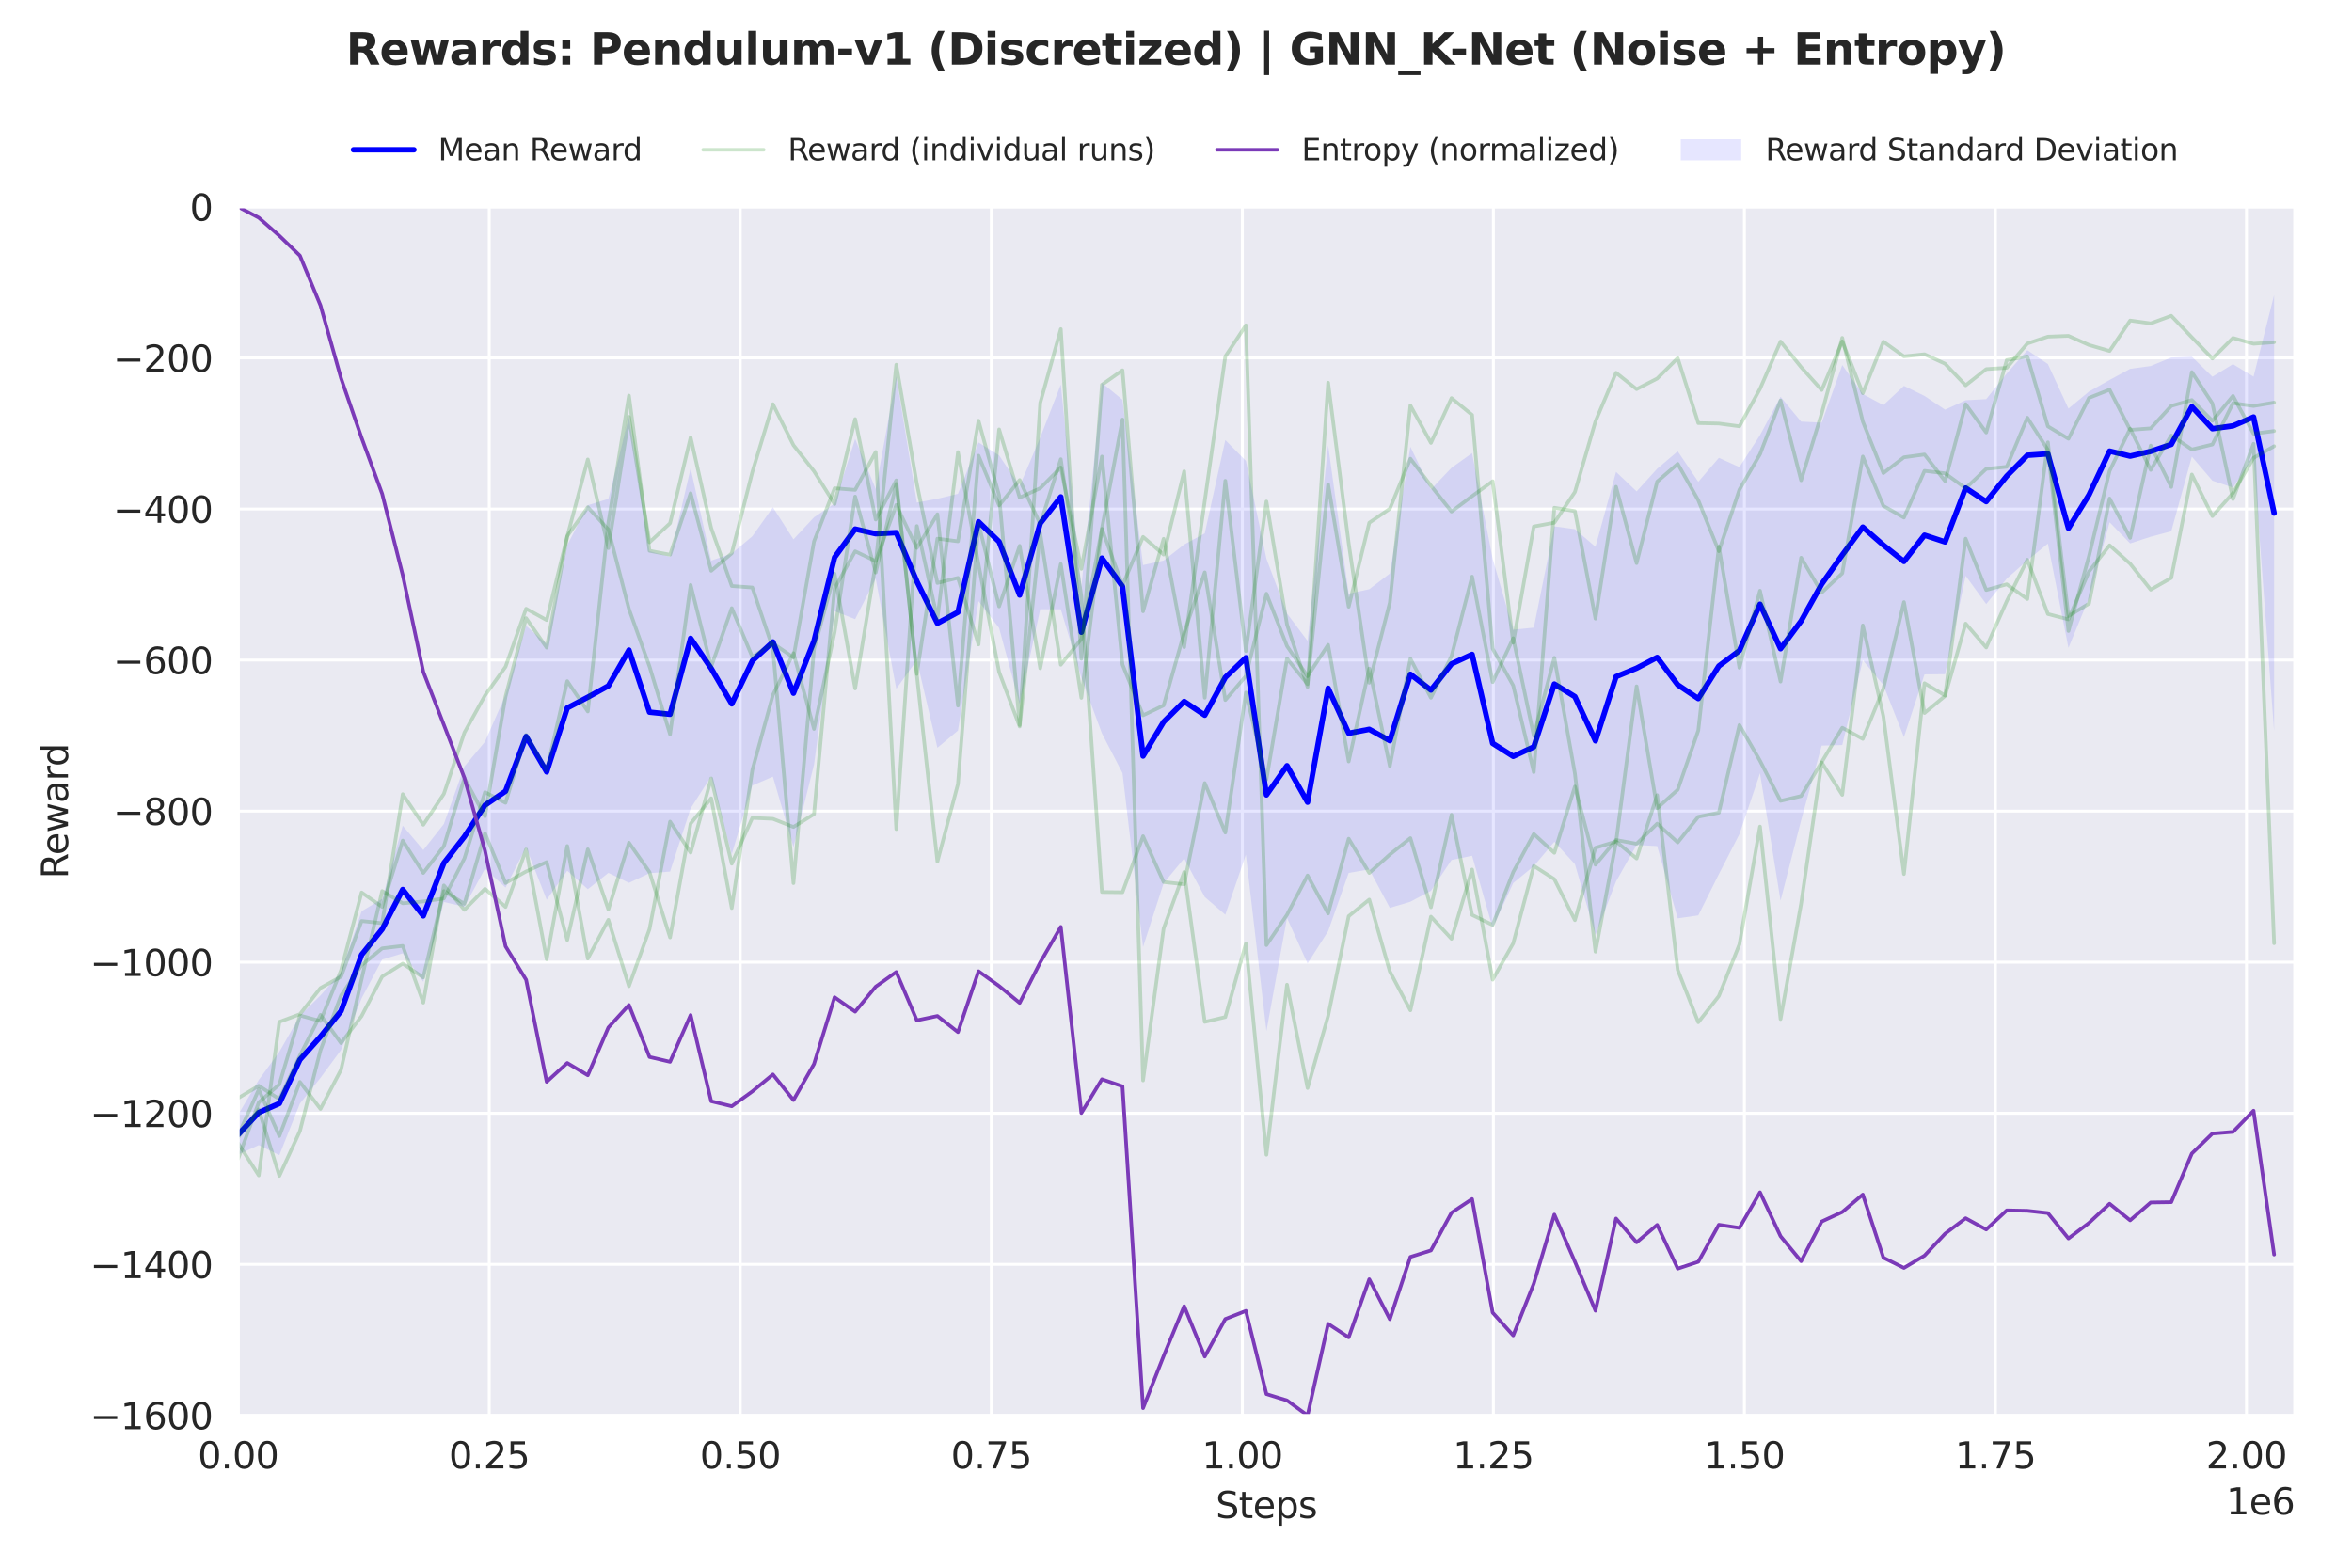 <?xml version="1.0" encoding="utf-8" standalone="no"?>
<!DOCTYPE svg PUBLIC "-//W3C//DTD SVG 1.1//EN"
  "http://www.w3.org/Graphics/SVG/1.1/DTD/svg11.dtd">
<svg xmlns:xlink="http://www.w3.org/1999/xlink" width="648pt" height="432pt" viewBox="0 0 648 432" xmlns="http://www.w3.org/2000/svg" version="1.1">
 <defs>
  <style type="text/css">*{stroke-linejoin: round; stroke-linecap: butt}</style>
 </defs>
 <g id="figure_1">
  <g id="patch_1">
   <path d="M 0 432 
L 648 432 
L 648 0 
L 0 0 
z
" style="fill: #ffffff"/>
  </g>
  <g id="axes_1">
   <g id="patch_2">
    <path d="M 65.63 390.04 
L 632.205 390.04 
L 632.205 57.006 
L 65.63 57.006 
z
" style="fill: #eaeaf2"/>
   </g>
   <g id="matplotlib.axis_1">
    <g id="xtick_1">
     <g id="line2d_1">
      <path d="M 65.631 390.04 
L 65.631 57.006 
" clip-path="url(#pd5a512fc94)" style="fill: none; stroke: #ffffff; stroke-width: 0.8; stroke-linecap: round"/>
     </g>
     <g id="text_1">
      <!-- 0.00 -->
      <g style="fill: #262626" transform="translate(54.498 404.638) scale(0.1 -0.1)">
       <defs>
        <path id="DejaVuSans-30" d="M 2034 4250 
Q 1547 4250 1301 3770 
Q 1056 3291 1056 2328 
Q 1056 1369 1301 889 
Q 1547 409 2034 409 
Q 2525 409 2770 889 
Q 3016 1369 3016 2328 
Q 3016 3291 2770 3770 
Q 2525 4250 2034 4250 
z
M 2034 4750 
Q 2819 4750 3233 4129 
Q 3647 3509 3647 2328 
Q 3647 1150 3233 529 
Q 2819 -91 2034 -91 
Q 1250 -91 836 529 
Q 422 1150 422 2328 
Q 422 3509 836 4129 
Q 1250 4750 2034 4750 
z
" transform="scale(0.016)"/>
        <path id="DejaVuSans-2e" d="M 684 794 
L 1344 794 
L 1344 0 
L 684 0 
L 684 794 
z
" transform="scale(0.016)"/>
       </defs>
       <use xlink:href="#DejaVuSans-30"/>
       <use xlink:href="#DejaVuSans-2e" transform="translate(63.623 0)"/>
       <use xlink:href="#DejaVuSans-30" transform="translate(95.41 0)"/>
       <use xlink:href="#DejaVuSans-30" transform="translate(159.033 0)"/>
      </g>
     </g>
    </g>
    <g id="xtick_2">
     <g id="line2d_2">
      <path d="M 134.793 390.04 
L 134.793 57.006 
" clip-path="url(#pd5a512fc94)" style="fill: none; stroke: #ffffff; stroke-width: 0.8; stroke-linecap: round"/>
     </g>
     <g id="text_2">
      <!-- 0.25 -->
      <g style="fill: #262626" transform="translate(123.66 404.638) scale(0.1 -0.1)">
       <defs>
        <path id="DejaVuSans-32" d="M 1228 531 
L 3431 531 
L 3431 0 
L 469 0 
L 469 531 
Q 828 903 1448 1529 
Q 2069 2156 2228 2338 
Q 2531 2678 2651 2914 
Q 2772 3150 2772 3378 
Q 2772 3750 2511 3984 
Q 2250 4219 1831 4219 
Q 1534 4219 1204 4116 
Q 875 4013 500 3803 
L 500 4441 
Q 881 4594 1212 4672 
Q 1544 4750 1819 4750 
Q 2544 4750 2975 4387 
Q 3406 4025 3406 3419 
Q 3406 3131 3298 2873 
Q 3191 2616 2906 2266 
Q 2828 2175 2409 1742 
Q 1991 1309 1228 531 
z
" transform="scale(0.016)"/>
        <path id="DejaVuSans-35" d="M 691 4666 
L 3169 4666 
L 3169 4134 
L 1269 4134 
L 1269 2991 
Q 1406 3038 1543 3061 
Q 1681 3084 1819 3084 
Q 2600 3084 3056 2656 
Q 3513 2228 3513 1497 
Q 3513 744 3044 326 
Q 2575 -91 1722 -91 
Q 1428 -91 1123 -41 
Q 819 9 494 109 
L 494 744 
Q 775 591 1075 516 
Q 1375 441 1709 441 
Q 2250 441 2565 725 
Q 2881 1009 2881 1497 
Q 2881 1984 2565 2268 
Q 2250 2553 1709 2553 
Q 1456 2553 1204 2497 
Q 953 2441 691 2322 
L 691 4666 
z
" transform="scale(0.016)"/>
       </defs>
       <use xlink:href="#DejaVuSans-30"/>
       <use xlink:href="#DejaVuSans-2e" transform="translate(63.623 0)"/>
       <use xlink:href="#DejaVuSans-32" transform="translate(95.41 0)"/>
       <use xlink:href="#DejaVuSans-35" transform="translate(159.033 0)"/>
      </g>
     </g>
    </g>
    <g id="xtick_3">
     <g id="line2d_3">
      <path d="M 203.954 390.04 
L 203.954 57.006 
" clip-path="url(#pd5a512fc94)" style="fill: none; stroke: #ffffff; stroke-width: 0.8; stroke-linecap: round"/>
     </g>
     <g id="text_3">
      <!-- 0.50 -->
      <g style="fill: #262626" transform="translate(192.822 404.638) scale(0.1 -0.1)">
       <use xlink:href="#DejaVuSans-30"/>
       <use xlink:href="#DejaVuSans-2e" transform="translate(63.623 0)"/>
       <use xlink:href="#DejaVuSans-35" transform="translate(95.41 0)"/>
       <use xlink:href="#DejaVuSans-30" transform="translate(159.033 0)"/>
      </g>
     </g>
    </g>
    <g id="xtick_4">
     <g id="line2d_4">
      <path d="M 273.116 390.04 
L 273.116 57.006 
" clip-path="url(#pd5a512fc94)" style="fill: none; stroke: #ffffff; stroke-width: 0.8; stroke-linecap: round"/>
     </g>
     <g id="text_4">
      <!-- 0.75 -->
      <g style="fill: #262626" transform="translate(261.983 404.638) scale(0.1 -0.1)">
       <defs>
        <path id="DejaVuSans-37" d="M 525 4666 
L 3525 4666 
L 3525 4397 
L 1831 0 
L 1172 0 
L 2766 4134 
L 525 4134 
L 525 4666 
z
" transform="scale(0.016)"/>
       </defs>
       <use xlink:href="#DejaVuSans-30"/>
       <use xlink:href="#DejaVuSans-2e" transform="translate(63.623 0)"/>
       <use xlink:href="#DejaVuSans-37" transform="translate(95.41 0)"/>
       <use xlink:href="#DejaVuSans-35" transform="translate(159.033 0)"/>
      </g>
     </g>
    </g>
    <g id="xtick_5">
     <g id="line2d_5">
      <path d="M 342.278 390.04 
L 342.278 57.006 
" clip-path="url(#pd5a512fc94)" style="fill: none; stroke: #ffffff; stroke-width: 0.8; stroke-linecap: round"/>
     </g>
     <g id="text_5">
      <!-- 1.00 -->
      <g style="fill: #262626" transform="translate(331.145 404.638) scale(0.1 -0.1)">
       <defs>
        <path id="DejaVuSans-31" d="M 794 531 
L 1825 531 
L 1825 4091 
L 703 3866 
L 703 4441 
L 1819 4666 
L 2450 4666 
L 2450 531 
L 3481 531 
L 3481 0 
L 794 0 
L 794 531 
z
" transform="scale(0.016)"/>
       </defs>
       <use xlink:href="#DejaVuSans-31"/>
       <use xlink:href="#DejaVuSans-2e" transform="translate(63.623 0)"/>
       <use xlink:href="#DejaVuSans-30" transform="translate(95.41 0)"/>
       <use xlink:href="#DejaVuSans-30" transform="translate(159.033 0)"/>
      </g>
     </g>
    </g>
    <g id="xtick_6">
     <g id="line2d_6">
      <path d="M 411.44 390.04 
L 411.44 57.006 
" clip-path="url(#pd5a512fc94)" style="fill: none; stroke: #ffffff; stroke-width: 0.8; stroke-linecap: round"/>
     </g>
     <g id="text_6">
      <!-- 1.25 -->
      <g style="fill: #262626" transform="translate(400.307 404.638) scale(0.1 -0.1)">
       <use xlink:href="#DejaVuSans-31"/>
       <use xlink:href="#DejaVuSans-2e" transform="translate(63.623 0)"/>
       <use xlink:href="#DejaVuSans-32" transform="translate(95.41 0)"/>
       <use xlink:href="#DejaVuSans-35" transform="translate(159.033 0)"/>
      </g>
     </g>
    </g>
    <g id="xtick_7">
     <g id="line2d_7">
      <path d="M 480.602 390.04 
L 480.602 57.006 
" clip-path="url(#pd5a512fc94)" style="fill: none; stroke: #ffffff; stroke-width: 0.8; stroke-linecap: round"/>
     </g>
     <g id="text_7">
      <!-- 1.50 -->
      <g style="fill: #262626" transform="translate(469.469 404.638) scale(0.1 -0.1)">
       <use xlink:href="#DejaVuSans-31"/>
       <use xlink:href="#DejaVuSans-2e" transform="translate(63.623 0)"/>
       <use xlink:href="#DejaVuSans-35" transform="translate(95.41 0)"/>
       <use xlink:href="#DejaVuSans-30" transform="translate(159.033 0)"/>
      </g>
     </g>
    </g>
    <g id="xtick_8">
     <g id="line2d_8">
      <path d="M 549.763 390.04 
L 549.763 57.006 
" clip-path="url(#pd5a512fc94)" style="fill: none; stroke: #ffffff; stroke-width: 0.8; stroke-linecap: round"/>
     </g>
     <g id="text_8">
      <!-- 1.75 -->
      <g style="fill: #262626" transform="translate(538.631 404.638) scale(0.1 -0.1)">
       <use xlink:href="#DejaVuSans-31"/>
       <use xlink:href="#DejaVuSans-2e" transform="translate(63.623 0)"/>
       <use xlink:href="#DejaVuSans-37" transform="translate(95.41 0)"/>
       <use xlink:href="#DejaVuSans-35" transform="translate(159.033 0)"/>
      </g>
     </g>
    </g>
    <g id="xtick_9">
     <g id="line2d_9">
      <path d="M 618.925 390.04 
L 618.925 57.006 
" clip-path="url(#pd5a512fc94)" style="fill: none; stroke: #ffffff; stroke-width: 0.8; stroke-linecap: round"/>
     </g>
     <g id="text_9">
      <!-- 2.00 -->
      <g style="fill: #262626" transform="translate(607.792 404.638) scale(0.1 -0.1)">
       <use xlink:href="#DejaVuSans-32"/>
       <use xlink:href="#DejaVuSans-2e" transform="translate(63.623 0)"/>
       <use xlink:href="#DejaVuSans-30" transform="translate(95.41 0)"/>
       <use xlink:href="#DejaVuSans-30" transform="translate(159.033 0)"/>
      </g>
     </g>
    </g>
    <g id="text_10">
     <!-- Steps -->
     <g style="fill: #262626" transform="translate(334.928 418.317) scale(0.1 -0.1)">
      <defs>
       <path id="DejaVuSans-53" d="M 3425 4513 
L 3425 3897 
Q 3066 4069 2747 4153 
Q 2428 4238 2131 4238 
Q 1616 4238 1336 4038 
Q 1056 3838 1056 3469 
Q 1056 3159 1242 3001 
Q 1428 2844 1947 2747 
L 2328 2669 
Q 3034 2534 3370 2195 
Q 3706 1856 3706 1288 
Q 3706 609 3251 259 
Q 2797 -91 1919 -91 
Q 1588 -91 1214 -16 
Q 841 59 441 206 
L 441 856 
Q 825 641 1194 531 
Q 1563 422 1919 422 
Q 2459 422 2753 634 
Q 3047 847 3047 1241 
Q 3047 1584 2836 1778 
Q 2625 1972 2144 2069 
L 1759 2144 
Q 1053 2284 737 2584 
Q 422 2884 422 3419 
Q 422 4038 858 4394 
Q 1294 4750 2059 4750 
Q 2388 4750 2728 4690 
Q 3069 4631 3425 4513 
z
" transform="scale(0.016)"/>
       <path id="DejaVuSans-74" d="M 1172 4494 
L 1172 3500 
L 2356 3500 
L 2356 3053 
L 1172 3053 
L 1172 1153 
Q 1172 725 1289 603 
Q 1406 481 1766 481 
L 2356 481 
L 2356 0 
L 1766 0 
Q 1100 0 847 248 
Q 594 497 594 1153 
L 594 3053 
L 172 3053 
L 172 3500 
L 594 3500 
L 594 4494 
L 1172 4494 
z
" transform="scale(0.016)"/>
       <path id="DejaVuSans-65" d="M 3597 1894 
L 3597 1613 
L 953 1613 
Q 991 1019 1311 708 
Q 1631 397 2203 397 
Q 2534 397 2845 478 
Q 3156 559 3463 722 
L 3463 178 
Q 3153 47 2828 -22 
Q 2503 -91 2169 -91 
Q 1331 -91 842 396 
Q 353 884 353 1716 
Q 353 2575 817 3079 
Q 1281 3584 2069 3584 
Q 2775 3584 3186 3129 
Q 3597 2675 3597 1894 
z
M 3022 2063 
Q 3016 2534 2758 2815 
Q 2500 3097 2075 3097 
Q 1594 3097 1305 2825 
Q 1016 2553 972 2059 
L 3022 2063 
z
" transform="scale(0.016)"/>
       <path id="DejaVuSans-70" d="M 1159 525 
L 1159 -1331 
L 581 -1331 
L 581 3500 
L 1159 3500 
L 1159 2969 
Q 1341 3281 1617 3432 
Q 1894 3584 2278 3584 
Q 2916 3584 3314 3078 
Q 3713 2572 3713 1747 
Q 3713 922 3314 415 
Q 2916 -91 2278 -91 
Q 1894 -91 1617 61 
Q 1341 213 1159 525 
z
M 3116 1747 
Q 3116 2381 2855 2742 
Q 2594 3103 2138 3103 
Q 1681 3103 1420 2742 
Q 1159 2381 1159 1747 
Q 1159 1113 1420 752 
Q 1681 391 2138 391 
Q 2594 391 2855 752 
Q 3116 1113 3116 1747 
z
" transform="scale(0.016)"/>
       <path id="DejaVuSans-73" d="M 2834 3397 
L 2834 2853 
Q 2591 2978 2328 3040 
Q 2066 3103 1784 3103 
Q 1356 3103 1142 2972 
Q 928 2841 928 2578 
Q 928 2378 1081 2264 
Q 1234 2150 1697 2047 
L 1894 2003 
Q 2506 1872 2764 1633 
Q 3022 1394 3022 966 
Q 3022 478 2636 193 
Q 2250 -91 1575 -91 
Q 1294 -91 989 -36 
Q 684 19 347 128 
L 347 722 
Q 666 556 975 473 
Q 1284 391 1588 391 
Q 1994 391 2212 530 
Q 2431 669 2431 922 
Q 2431 1156 2273 1281 
Q 2116 1406 1581 1522 
L 1381 1569 
Q 847 1681 609 1914 
Q 372 2147 372 2553 
Q 372 3047 722 3315 
Q 1072 3584 1716 3584 
Q 2034 3584 2315 3537 
Q 2597 3491 2834 3397 
z
" transform="scale(0.016)"/>
      </defs>
      <use xlink:href="#DejaVuSans-53"/>
      <use xlink:href="#DejaVuSans-74" transform="translate(63.477 0)"/>
      <use xlink:href="#DejaVuSans-65" transform="translate(102.686 0)"/>
      <use xlink:href="#DejaVuSans-70" transform="translate(164.209 0)"/>
      <use xlink:href="#DejaVuSans-73" transform="translate(227.686 0)"/>
     </g>
    </g>
    <g id="text_11">
     <!-- 1e6 -->
     <g style="fill: #262626" transform="translate(613.327 417.317) scale(0.1 -0.1)">
      <defs>
       <path id="DejaVuSans-36" d="M 2113 2584 
Q 1688 2584 1439 2293 
Q 1191 2003 1191 1497 
Q 1191 994 1439 701 
Q 1688 409 2113 409 
Q 2538 409 2786 701 
Q 3034 994 3034 1497 
Q 3034 2003 2786 2293 
Q 2538 2584 2113 2584 
z
M 3366 4563 
L 3366 3988 
Q 3128 4100 2886 4159 
Q 2644 4219 2406 4219 
Q 1781 4219 1451 3797 
Q 1122 3375 1075 2522 
Q 1259 2794 1537 2939 
Q 1816 3084 2150 3084 
Q 2853 3084 3261 2657 
Q 3669 2231 3669 1497 
Q 3669 778 3244 343 
Q 2819 -91 2113 -91 
Q 1303 -91 875 529 
Q 447 1150 447 2328 
Q 447 3434 972 4092 
Q 1497 4750 2381 4750 
Q 2619 4750 2861 4703 
Q 3103 4656 3366 4563 
z
" transform="scale(0.016)"/>
      </defs>
      <use xlink:href="#DejaVuSans-31"/>
      <use xlink:href="#DejaVuSans-65" transform="translate(63.623 0)"/>
      <use xlink:href="#DejaVuSans-36" transform="translate(125.146 0)"/>
     </g>
    </g>
   </g>
   <g id="matplotlib.axis_2">
    <g id="ytick_1">
     <g id="line2d_10">
      <path d="M 65.63 390.04 
L 632.205 390.04 
" clip-path="url(#pd5a512fc94)" style="fill: none; stroke: #ffffff; stroke-width: 0.8; stroke-linecap: round"/>
     </g>
     <g id="text_12">
      <!-- −1600 -->
      <g style="fill: #262626" transform="translate(24.8 393.839) scale(0.1 -0.1)">
       <defs>
        <path id="DejaVuSans-2212" d="M 678 2272 
L 4684 2272 
L 4684 1741 
L 678 1741 
L 678 2272 
z
" transform="scale(0.016)"/>
       </defs>
       <use xlink:href="#DejaVuSans-2212"/>
       <use xlink:href="#DejaVuSans-31" transform="translate(83.789 0)"/>
       <use xlink:href="#DejaVuSans-36" transform="translate(147.412 0)"/>
       <use xlink:href="#DejaVuSans-30" transform="translate(211.035 0)"/>
       <use xlink:href="#DejaVuSans-30" transform="translate(274.658 0)"/>
      </g>
     </g>
    </g>
    <g id="ytick_2">
     <g id="line2d_11">
      <path d="M 65.63 348.411 
L 632.205 348.411 
" clip-path="url(#pd5a512fc94)" style="fill: none; stroke: #ffffff; stroke-width: 0.8; stroke-linecap: round"/>
     </g>
     <g id="text_13">
      <!-- −1400 -->
      <g style="fill: #262626" transform="translate(24.8 352.21) scale(0.1 -0.1)">
       <defs>
        <path id="DejaVuSans-34" d="M 2419 4116 
L 825 1625 
L 2419 1625 
L 2419 4116 
z
M 2253 4666 
L 3047 4666 
L 3047 1625 
L 3713 1625 
L 3713 1100 
L 3047 1100 
L 3047 0 
L 2419 0 
L 2419 1100 
L 313 1100 
L 313 1709 
L 2253 4666 
z
" transform="scale(0.016)"/>
       </defs>
       <use xlink:href="#DejaVuSans-2212"/>
       <use xlink:href="#DejaVuSans-31" transform="translate(83.789 0)"/>
       <use xlink:href="#DejaVuSans-34" transform="translate(147.412 0)"/>
       <use xlink:href="#DejaVuSans-30" transform="translate(211.035 0)"/>
       <use xlink:href="#DejaVuSans-30" transform="translate(274.658 0)"/>
      </g>
     </g>
    </g>
    <g id="ytick_3">
     <g id="line2d_12">
      <path d="M 65.63 306.782 
L 632.205 306.782 
" clip-path="url(#pd5a512fc94)" style="fill: none; stroke: #ffffff; stroke-width: 0.8; stroke-linecap: round"/>
     </g>
     <g id="text_14">
      <!-- −1200 -->
      <g style="fill: #262626" transform="translate(24.8 310.581) scale(0.1 -0.1)">
       <use xlink:href="#DejaVuSans-2212"/>
       <use xlink:href="#DejaVuSans-31" transform="translate(83.789 0)"/>
       <use xlink:href="#DejaVuSans-32" transform="translate(147.412 0)"/>
       <use xlink:href="#DejaVuSans-30" transform="translate(211.035 0)"/>
       <use xlink:href="#DejaVuSans-30" transform="translate(274.658 0)"/>
      </g>
     </g>
    </g>
    <g id="ytick_4">
     <g id="line2d_13">
      <path d="M 65.63 265.152 
L 632.205 265.152 
" clip-path="url(#pd5a512fc94)" style="fill: none; stroke: #ffffff; stroke-width: 0.8; stroke-linecap: round"/>
     </g>
     <g id="text_15">
      <!-- −1000 -->
      <g style="fill: #262626" transform="translate(24.8 268.952) scale(0.1 -0.1)">
       <use xlink:href="#DejaVuSans-2212"/>
       <use xlink:href="#DejaVuSans-31" transform="translate(83.789 0)"/>
       <use xlink:href="#DejaVuSans-30" transform="translate(147.412 0)"/>
       <use xlink:href="#DejaVuSans-30" transform="translate(211.035 0)"/>
       <use xlink:href="#DejaVuSans-30" transform="translate(274.658 0)"/>
      </g>
     </g>
    </g>
    <g id="ytick_5">
     <g id="line2d_14">
      <path d="M 65.63 223.523 
L 632.205 223.523 
" clip-path="url(#pd5a512fc94)" style="fill: none; stroke: #ffffff; stroke-width: 0.8; stroke-linecap: round"/>
     </g>
     <g id="text_16">
      <!-- −800 -->
      <g style="fill: #262626" transform="translate(31.163 227.322) scale(0.1 -0.1)">
       <defs>
        <path id="DejaVuSans-38" d="M 2034 2216 
Q 1584 2216 1326 1975 
Q 1069 1734 1069 1313 
Q 1069 891 1326 650 
Q 1584 409 2034 409 
Q 2484 409 2743 651 
Q 3003 894 3003 1313 
Q 3003 1734 2745 1975 
Q 2488 2216 2034 2216 
z
M 1403 2484 
Q 997 2584 770 2862 
Q 544 3141 544 3541 
Q 544 4100 942 4425 
Q 1341 4750 2034 4750 
Q 2731 4750 3128 4425 
Q 3525 4100 3525 3541 
Q 3525 3141 3298 2862 
Q 3072 2584 2669 2484 
Q 3125 2378 3379 2068 
Q 3634 1759 3634 1313 
Q 3634 634 3220 271 
Q 2806 -91 2034 -91 
Q 1263 -91 848 271 
Q 434 634 434 1313 
Q 434 1759 690 2068 
Q 947 2378 1403 2484 
z
M 1172 3481 
Q 1172 3119 1398 2916 
Q 1625 2713 2034 2713 
Q 2441 2713 2670 2916 
Q 2900 3119 2900 3481 
Q 2900 3844 2670 4047 
Q 2441 4250 2034 4250 
Q 1625 4250 1398 4047 
Q 1172 3844 1172 3481 
z
" transform="scale(0.016)"/>
       </defs>
       <use xlink:href="#DejaVuSans-2212"/>
       <use xlink:href="#DejaVuSans-38" transform="translate(83.789 0)"/>
       <use xlink:href="#DejaVuSans-30" transform="translate(147.412 0)"/>
       <use xlink:href="#DejaVuSans-30" transform="translate(211.035 0)"/>
      </g>
     </g>
    </g>
    <g id="ytick_6">
     <g id="line2d_15">
      <path d="M 65.63 181.894 
L 632.205 181.894 
" clip-path="url(#pd5a512fc94)" style="fill: none; stroke: #ffffff; stroke-width: 0.8; stroke-linecap: round"/>
     </g>
     <g id="text_17">
      <!-- −600 -->
      <g style="fill: #262626" transform="translate(31.163 185.693) scale(0.1 -0.1)">
       <use xlink:href="#DejaVuSans-2212"/>
       <use xlink:href="#DejaVuSans-36" transform="translate(83.789 0)"/>
       <use xlink:href="#DejaVuSans-30" transform="translate(147.412 0)"/>
       <use xlink:href="#DejaVuSans-30" transform="translate(211.035 0)"/>
      </g>
     </g>
    </g>
    <g id="ytick_7">
     <g id="line2d_16">
      <path d="M 65.63 140.265 
L 632.205 140.265 
" clip-path="url(#pd5a512fc94)" style="fill: none; stroke: #ffffff; stroke-width: 0.8; stroke-linecap: round"/>
     </g>
     <g id="text_18">
      <!-- −400 -->
      <g style="fill: #262626" transform="translate(31.163 144.064) scale(0.1 -0.1)">
       <use xlink:href="#DejaVuSans-2212"/>
       <use xlink:href="#DejaVuSans-34" transform="translate(83.789 0)"/>
       <use xlink:href="#DejaVuSans-30" transform="translate(147.412 0)"/>
       <use xlink:href="#DejaVuSans-30" transform="translate(211.035 0)"/>
      </g>
     </g>
    </g>
    <g id="ytick_8">
     <g id="line2d_17">
      <path d="M 65.63 98.635 
L 632.205 98.635 
" clip-path="url(#pd5a512fc94)" style="fill: none; stroke: #ffffff; stroke-width: 0.8; stroke-linecap: round"/>
     </g>
     <g id="text_19">
      <!-- −200 -->
      <g style="fill: #262626" transform="translate(31.163 102.435) scale(0.1 -0.1)">
       <use xlink:href="#DejaVuSans-2212"/>
       <use xlink:href="#DejaVuSans-32" transform="translate(83.789 0)"/>
       <use xlink:href="#DejaVuSans-30" transform="translate(147.412 0)"/>
       <use xlink:href="#DejaVuSans-30" transform="translate(211.035 0)"/>
      </g>
     </g>
    </g>
    <g id="ytick_9">
     <g id="line2d_18">
      <path d="M 65.63 57.006 
L 632.205 57.006 
" clip-path="url(#pd5a512fc94)" style="fill: none; stroke: #ffffff; stroke-width: 0.8; stroke-linecap: round"/>
     </g>
     <g id="text_20">
      <!-- 0 -->
      <g style="fill: #262626" transform="translate(52.267 60.805) scale(0.1 -0.1)">
       <use xlink:href="#DejaVuSans-30"/>
      </g>
     </g>
    </g>
    <g id="text_21">
     <!-- Reward -->
     <g style="fill: #262626" transform="translate(18.721 242.144) rotate(-90) scale(0.1 -0.1)">
      <defs>
       <path id="DejaVuSans-52" d="M 2841 2188 
Q 3044 2119 3236 1894 
Q 3428 1669 3622 1275 
L 4263 0 
L 3584 0 
L 2988 1197 
Q 2756 1666 2539 1819 
Q 2322 1972 1947 1972 
L 1259 1972 
L 1259 0 
L 628 0 
L 628 4666 
L 2053 4666 
Q 2853 4666 3247 4331 
Q 3641 3997 3641 3322 
Q 3641 2881 3436 2590 
Q 3231 2300 2841 2188 
z
M 1259 4147 
L 1259 2491 
L 2053 2491 
Q 2509 2491 2742 2702 
Q 2975 2913 2975 3322 
Q 2975 3731 2742 3939 
Q 2509 4147 2053 4147 
L 1259 4147 
z
" transform="scale(0.016)"/>
       <path id="DejaVuSans-77" d="M 269 3500 
L 844 3500 
L 1563 769 
L 2278 3500 
L 2956 3500 
L 3675 769 
L 4391 3500 
L 4966 3500 
L 4050 0 
L 3372 0 
L 2619 2869 
L 1863 0 
L 1184 0 
L 269 3500 
z
" transform="scale(0.016)"/>
       <path id="DejaVuSans-61" d="M 2194 1759 
Q 1497 1759 1228 1600 
Q 959 1441 959 1056 
Q 959 750 1161 570 
Q 1363 391 1709 391 
Q 2188 391 2477 730 
Q 2766 1069 2766 1631 
L 2766 1759 
L 2194 1759 
z
M 3341 1997 
L 3341 0 
L 2766 0 
L 2766 531 
Q 2569 213 2275 61 
Q 1981 -91 1556 -91 
Q 1019 -91 701 211 
Q 384 513 384 1019 
Q 384 1609 779 1909 
Q 1175 2209 1959 2209 
L 2766 2209 
L 2766 2266 
Q 2766 2663 2505 2880 
Q 2244 3097 1772 3097 
Q 1472 3097 1187 3025 
Q 903 2953 641 2809 
L 641 3341 
Q 956 3463 1253 3523 
Q 1550 3584 1831 3584 
Q 2591 3584 2966 3190 
Q 3341 2797 3341 1997 
z
" transform="scale(0.016)"/>
       <path id="DejaVuSans-72" d="M 2631 2963 
Q 2534 3019 2420 3045 
Q 2306 3072 2169 3072 
Q 1681 3072 1420 2755 
Q 1159 2438 1159 1844 
L 1159 0 
L 581 0 
L 581 3500 
L 1159 3500 
L 1159 2956 
Q 1341 3275 1631 3429 
Q 1922 3584 2338 3584 
Q 2397 3584 2469 3576 
Q 2541 3569 2628 3553 
L 2631 2963 
z
" transform="scale(0.016)"/>
       <path id="DejaVuSans-64" d="M 2906 2969 
L 2906 4863 
L 3481 4863 
L 3481 0 
L 2906 0 
L 2906 525 
Q 2725 213 2448 61 
Q 2172 -91 1784 -91 
Q 1150 -91 751 415 
Q 353 922 353 1747 
Q 353 2572 751 3078 
Q 1150 3584 1784 3584 
Q 2172 3584 2448 3432 
Q 2725 3281 2906 2969 
z
M 947 1747 
Q 947 1113 1208 752 
Q 1469 391 1925 391 
Q 2381 391 2643 752 
Q 2906 1113 2906 1747 
Q 2906 2381 2643 2742 
Q 2381 3103 1925 3103 
Q 1469 3103 1208 2742 
Q 947 2381 947 1747 
z
" transform="scale(0.016)"/>
      </defs>
      <use xlink:href="#DejaVuSans-52"/>
      <use xlink:href="#DejaVuSans-65" transform="translate(64.982 0)"/>
      <use xlink:href="#DejaVuSans-77" transform="translate(126.506 0)"/>
      <use xlink:href="#DejaVuSans-61" transform="translate(208.293 0)"/>
      <use xlink:href="#DejaVuSans-72" transform="translate(269.572 0)"/>
      <use xlink:href="#DejaVuSans-64" transform="translate(308.936 0)"/>
     </g>
    </g>
   </g>
   <g id="FillBetweenPolyCollection_1">
    <path d="M 65.631 307.131 
L 65.631 318.157 
L 71.297 315.557 
L 76.962 318.32 
L 82.628 304.108 
L 88.294 297.019 
L 93.959 289.322 
L 99.625 275.103 
L 105.291 264.412 
L 110.957 262.698 
L 116.622 270.525 
L 122.288 248.566 
L 127.954 249.861 
L 133.62 239.361 
L 139.285 244.583 
L 144.951 233.472 
L 150.617 247.946 
L 156.283 239.956 
L 161.948 245.035 
L 167.614 240.536 
L 173.28 243.283 
L 178.945 240.621 
L 184.611 240.171 
L 190.277 222.759 
L 195.943 213.927 
L 201.608 235.377 
L 207.274 216.458 
L 212.94 214.012 
L 218.606 233.413 
L 224.271 210.718 
L 229.937 168.422 
L 235.603 170.622 
L 241.269 159.411 
L 246.934 189.807 
L 252.6 181.933 
L 258.266 206.06 
L 263.931 201.322 
L 269.597 165.64 
L 275.263 173.051 
L 280.929 193.99 
L 286.594 167.879 
L 292.26 167.898 
L 297.926 186.755 
L 303.592 202.1 
L 309.257 213.033 
L 314.923 260.951 
L 320.589 243.381 
L 326.255 236.545 
L 331.92 247.187 
L 337.586 252.062 
L 343.252 235.503 
L 348.918 284.133 
L 354.583 252.962 
L 360.249 265.51 
L 365.915 256.588 
L 371.58 240.537 
L 377.246 239.587 
L 382.912 250.177 
L 388.578 248.49 
L 394.243 245.469 
L 399.909 236.979 
L 405.575 235.808 
L 411.241 255.685 
L 416.906 243.337 
L 422.572 238.675 
L 428.238 231.96 
L 433.904 238.122 
L 439.569 257.618 
L 445.235 242.891 
L 450.901 232.846 
L 456.566 233.152 
L 462.232 253.061 
L 467.898 252.248 
L 473.564 240.89 
L 479.229 229.86 
L 484.895 213.098 
L 490.561 248.193 
L 496.227 226.063 
L 501.892 205.461 
L 507.558 205.306 
L 513.224 181.936 
L 518.89 188.782 
L 524.555 203.115 
L 530.221 185.841 
L 535.887 185.785 
L 541.552 158.661 
L 547.218 166.463 
L 552.884 159.445 
L 558.55 154.428 
L 564.215 149.802 
L 569.881 178.527 
L 575.547 164.79 
L 581.213 143.912 
L 586.878 149.747 
L 592.544 147.904 
L 598.21 146.402 
L 603.876 125.84 
L 609.541 132.459 
L 615.207 134.346 
L 620.873 126.043 
L 626.538 201.462 
L 626.538 81.301 
L 626.538 81.301 
L 620.873 103.787 
L 615.207 100.352 
L 609.541 103.809 
L 603.876 98.298 
L 598.21 98.522 
L 592.544 100.865 
L 586.878 101.637 
L 581.213 104.704 
L 575.547 107.898 
L 569.881 112.583 
L 564.215 100.327 
L 558.55 96.497 
L 552.884 102.91 
L 547.218 109.991 
L 541.552 110.292 
L 535.887 112.893 
L 530.221 109.106 
L 524.555 106.333 
L 518.89 111.638 
L 513.224 108.577 
L 507.558 100.588 
L 501.892 116.462 
L 496.227 116.176 
L 490.561 109.337 
L 484.895 119.906 
L 479.229 128.727 
L 473.564 126.167 
L 467.898 132.763 
L 462.232 124.363 
L 456.566 129.168 
L 450.901 135.411 
L 445.235 130.037 
L 439.569 150.681 
L 433.904 145.818 
L 428.238 145.042 
L 422.572 172.955 
L 416.906 173.517 
L 411.241 153.989 
L 405.575 124.861 
L 399.909 128.903 
L 394.243 134.853 
L 388.578 123.119 
L 382.912 158.043 
L 377.246 162.366 
L 371.58 163.601 
L 365.915 122.735 
L 360.249 176.604 
L 354.583 169.062 
L 348.918 153.977 
L 343.252 126.99 
L 337.586 121.26 
L 331.92 146.976 
L 326.255 150.045 
L 320.589 154.468 
L 314.923 155.721 
L 309.257 110.152 
L 303.592 105.502 
L 297.926 161.674 
L 292.26 105.966 
L 286.594 120.566 
L 280.929 133.948 
L 275.263 125.492 
L 269.597 121.922 
L 263.931 136.074 
L 258.266 137.438 
L 252.6 138.48 
L 246.934 103.731 
L 241.269 134.737 
L 235.603 120.962 
L 229.937 138.762 
L 224.271 142.546 
L 218.606 148.622 
L 212.94 139.791 
L 207.274 147.78 
L 201.608 152.533 
L 195.943 154.482 
L 190.277 129.045 
L 184.611 153.488 
L 178.945 151.874 
L 173.28 114.988 
L 167.614 137.475 
L 161.948 139.217 
L 156.283 150.218 
L 150.617 177.478 
L 144.951 172.444 
L 139.285 191.478 
L 133.62 204.402 
L 127.954 211.202 
L 122.288 227.067 
L 116.622 234.239 
L 110.957 227.535 
L 105.291 247.699 
L 99.625 251.102 
L 93.959 267.887 
L 88.294 274.297 
L 82.628 279.911 
L 76.962 289.837 
L 71.297 297.583 
L 65.631 307.131 
z
" clip-path="url(#pd5a512fc94)" style="fill: #0000ff; fill-opacity: 0.1"/>
   </g>
   <g id="line2d_19">
    <path d="M 65.631 312.644 
L 71.297 306.57 
L 76.962 304.078 
L 82.628 292.009 
L 88.294 285.658 
L 93.959 278.604 
L 99.625 263.103 
L 105.291 256.055 
L 110.957 245.116 
L 116.622 252.382 
L 122.288 237.817 
L 127.954 230.531 
L 133.62 221.882 
L 139.285 218.03 
L 144.951 202.958 
L 150.617 212.712 
L 156.283 195.087 
L 161.948 192.126 
L 167.614 189.006 
L 173.28 179.136 
L 178.945 196.247 
L 184.611 196.83 
L 190.277 175.902 
L 195.943 184.205 
L 201.608 193.955 
L 207.274 182.119 
L 212.94 176.902 
L 218.606 191.018 
L 224.271 176.632 
L 229.937 153.592 
L 235.603 145.792 
L 241.269 147.074 
L 246.934 146.769 
L 252.6 160.207 
L 258.266 171.749 
L 263.931 168.698 
L 269.597 143.781 
L 275.263 149.272 
L 280.929 163.969 
L 286.594 144.223 
L 292.26 136.932 
L 297.926 174.214 
L 303.592 153.801 
L 309.257 161.592 
L 314.923 208.336 
L 320.589 198.925 
L 326.255 193.295 
L 331.92 197.082 
L 337.586 186.661 
L 343.252 181.246 
L 348.918 219.055 
L 354.583 211.012 
L 360.249 221.057 
L 365.915 189.661 
L 371.58 202.069 
L 377.246 200.976 
L 382.912 204.11 
L 388.578 185.804 
L 394.243 190.161 
L 399.909 182.941 
L 405.575 180.335 
L 411.241 204.837 
L 416.906 208.427 
L 422.572 205.815 
L 428.238 188.501 
L 433.904 191.97 
L 439.569 204.149 
L 445.235 186.464 
L 450.901 184.129 
L 456.566 181.16 
L 462.232 188.712 
L 467.898 192.505 
L 473.564 183.529 
L 479.229 179.294 
L 484.895 166.502 
L 490.561 178.765 
L 496.227 171.119 
L 501.892 160.961 
L 507.558 152.947 
L 513.224 145.257 
L 518.89 150.21 
L 524.555 154.724 
L 530.221 147.474 
L 535.887 149.339 
L 541.552 134.476 
L 547.218 138.227 
L 552.884 131.177 
L 558.55 125.463 
L 564.215 125.065 
L 569.881 145.555 
L 575.547 136.344 
L 581.213 124.308 
L 586.878 125.692 
L 592.544 124.385 
L 598.21 122.462 
L 603.876 112.069 
L 609.541 118.134 
L 615.207 117.349 
L 620.873 114.915 
L 626.538 141.382 
" clip-path="url(#pd5a512fc94)" style="fill: none; stroke: #0000ff; stroke-width: 1.5; stroke-linecap: round"/>
   </g>
   <g id="line2d_20">
    <path d="M 65.631 315.047 
L 71.297 323.916 
L 76.962 281.588 
L 82.628 279.477 
L 88.294 272.262 
L 93.959 269.119 
L 99.625 253.795 
L 105.291 254.401 
L 110.957 218.84 
L 116.622 227.28 
L 122.288 218.766 
L 127.954 201.873 
L 133.62 191.637 
L 139.285 183.742 
L 144.951 167.747 
L 150.617 170.875 
L 156.283 147.834 
L 161.948 126.604 
L 167.614 151.059 
L 173.28 114.867 
L 178.945 149.438 
L 184.611 144.18 
L 190.277 120.513 
L 195.943 145.529 
L 201.608 161.481 
L 207.274 161.893 
L 212.94 178.713 
L 218.606 243.364 
L 224.271 178.881 
L 229.937 158.084 
L 235.603 189.72 
L 241.269 155.253 
L 246.934 100.506 
L 252.6 133.292 
L 258.266 160.648 
L 263.931 159.242 
L 269.597 177.599 
L 275.263 118.324 
L 280.929 137.127 
L 286.594 134.531 
L 292.26 128.818 
L 297.926 156.763 
L 303.592 125.81 
L 309.257 183.122 
L 314.923 197.117 
L 320.589 194.388 
L 326.255 174.308 
L 331.92 157.716 
L 337.586 192.905 
L 343.252 186.295 
L 348.918 163.601 
L 354.583 178.049 
L 360.249 186.341 
L 365.915 177.693 
L 371.58 209.841 
L 377.246 184.231 
L 382.912 211.122 
L 388.578 181.526 
L 394.243 192.288 
L 399.909 180.793 
L 405.575 158.894 
L 411.241 187.967 
L 416.906 175.871 
L 422.572 202.787 
L 428.238 181.278 
L 433.904 213.134 
L 439.569 262.254 
L 445.235 232.089 
L 450.901 189.127 
L 456.566 222.701 
L 462.232 217.623 
L 467.898 201.297 
L 473.564 150.622 
L 479.229 184.01 
L 484.895 162.772 
L 490.561 187.828 
L 496.227 153.682 
L 501.892 163.288 
L 507.558 157.994 
L 513.224 125.802 
L 518.89 139.417 
L 524.555 142.63 
L 530.221 129.752 
L 535.887 130.435 
L 541.552 134.545 
L 547.218 129.21 
L 552.884 128.631 
L 558.55 115.108 
L 564.215 123.977 
L 569.881 173.88 
L 575.547 153.207 
L 581.213 129.777 
L 586.878 118.109 
L 592.544 129.498 
L 598.21 119.995 
L 603.876 123.863 
L 609.541 122.483 
L 615.207 111.09 
L 620.873 111.874 
L 626.538 110.932 
" clip-path="url(#pd5a512fc94)" style="fill: none; stroke: #008000; stroke-opacity: 0.2; stroke-linecap: round"/>
   </g>
   <g id="line2d_21">
    <path d="M 65.631 313.449 
L 71.297 305.723 
L 76.962 324.045 
L 82.628 311.698 
L 88.294 289.408 
L 93.959 274.315 
L 99.625 265.975 
L 105.291 261.332 
L 110.957 260.662 
L 116.622 276.297 
L 122.288 243.989 
L 127.954 250.726 
L 133.62 244.926 
L 139.285 249.924 
L 144.951 234.076 
L 150.617 264.355 
L 156.283 233.13 
L 161.948 264.16 
L 167.614 253.471 
L 173.28 271.764 
L 178.945 256.048 
L 184.611 226.414 
L 190.277 234.959 
L 195.943 214.492 
L 201.608 238.011 
L 207.274 225.384 
L 212.94 225.639 
L 218.606 227.877 
L 224.271 224.341 
L 229.937 162.177 
L 235.603 151.921 
L 241.269 154.628 
L 246.934 139.143 
L 252.6 151.008 
L 258.266 141.705 
L 263.931 194.449 
L 269.597 125.573 
L 275.263 139.28 
L 280.929 132.278 
L 286.594 144.457 
L 292.26 126.538 
L 297.926 164.361 
L 303.592 245.812 
L 309.257 245.882 
L 314.923 230.426 
L 320.589 243.06 
L 326.255 243.676 
L 331.92 215.781 
L 337.586 229.424 
L 343.252 190.858 
L 348.918 214.828 
L 354.583 181.483 
L 360.249 188.55 
L 365.915 133.474 
L 371.58 167.206 
L 377.246 144.046 
L 382.912 140.189 
L 388.578 126.398 
L 394.243 133.854 
L 399.909 140.978 
L 405.575 136.721 
L 411.241 132.61 
L 416.906 177.086 
L 422.572 145.077 
L 428.238 144.034 
L 433.904 135.569 
L 439.569 116.112 
L 445.235 102.726 
L 450.901 107.239 
L 456.566 104.314 
L 462.232 98.689 
L 467.898 116.586 
L 473.564 116.711 
L 479.229 117.469 
L 484.895 107.165 
L 490.561 94.109 
L 496.227 101.173 
L 501.892 107.483 
L 507.558 94.061 
L 513.224 108.358 
L 518.89 94.151 
L 524.555 98.202 
L 530.221 97.618 
L 535.887 100.237 
L 541.552 106.191 
L 547.218 101.719 
L 552.884 101.357 
L 558.55 94.668 
L 564.215 92.771 
L 569.881 92.552 
L 575.547 95.077 
L 581.213 96.724 
L 586.878 88.321 
L 592.544 89.11 
L 598.21 87.023 
L 603.876 92.946 
L 609.541 98.81 
L 615.207 93.138 
L 620.873 94.727 
L 626.538 94.307 
" clip-path="url(#pd5a512fc94)" style="fill: none; stroke: #008000; stroke-opacity: 0.2; stroke-linecap: round"/>
   </g>
   <g id="line2d_22">
    <path d="M 65.631 319.305 
L 71.297 303.778 
L 76.962 298.826 
L 82.628 279.833 
L 88.294 281.364 
L 93.959 267.366 
L 99.625 245.932 
L 105.291 249.903 
L 110.957 231.626 
L 116.622 240.559 
L 122.288 233.19 
L 127.954 214.439 
L 133.62 224.933 
L 139.285 191.921 
L 144.951 170.337 
L 150.617 178.472 
L 156.283 147.736 
L 161.948 139.763 
L 167.614 145.927 
L 173.28 167.816 
L 178.945 183.655 
L 184.611 202.363 
L 190.277 161.173 
L 195.943 183.731 
L 201.608 167.582 
L 207.274 181.033 
L 212.94 177.277 
L 218.606 181.182 
L 224.271 149.207 
L 229.937 134.549 
L 235.603 135.001 
L 241.269 124.545 
L 246.934 228.474 
L 252.6 144.964 
L 258.266 170.522 
L 263.931 124.585 
L 269.597 155.522 
L 275.263 185.164 
L 280.929 200.204 
L 286.594 146.945 
L 292.26 183.182 
L 297.926 176.092 
L 303.592 145.735 
L 309.257 161.32 
L 314.923 147.949 
L 320.589 152.826 
L 326.255 129.863 
L 331.92 192.278 
L 337.586 132.494 
L 343.252 179.417 
L 348.918 138.196 
L 354.583 172.105 
L 360.249 189.324 
L 365.915 105.456 
L 371.58 149.722 
L 377.246 188.152 
L 382.912 166.06 
L 388.578 111.736 
L 394.243 122.051 
L 399.909 109.698 
L 405.575 114.326 
L 411.241 178.759 
L 416.906 188.92 
L 422.572 212.776 
L 428.238 139.917 
L 433.904 140.845 
L 439.569 170.478 
L 445.235 134.146 
L 450.901 155.183 
L 456.566 132.714 
L 462.232 127.833 
L 467.898 137.858 
L 473.564 151.896 
L 479.229 134.95 
L 484.895 125.177 
L 490.561 110.367 
L 496.227 132.364 
L 501.892 113.91 
L 507.558 93.104 
L 513.224 116.162 
L 518.89 130.373 
L 524.555 126.015 
L 530.221 125.244 
L 535.887 132.582 
L 541.552 111.375 
L 547.218 119.187 
L 552.884 99.231 
L 558.55 98.222 
L 564.215 117.489 
L 569.881 120.909 
L 575.547 109.638 
L 581.213 107.394 
L 586.878 118.464 
L 592.544 118.039 
L 598.21 111.853 
L 603.876 110.237 
L 609.541 115.966 
L 615.207 109.099 
L 620.873 119.505 
L 626.538 118.771 
" clip-path="url(#pd5a512fc94)" style="fill: none; stroke: #008000; stroke-opacity: 0.2; stroke-linecap: round"/>
   </g>
   <g id="line2d_23">
    <path d="M 65.631 312.833 
L 71.297 300.229 
L 76.962 313.056 
L 82.628 298.145 
L 88.294 305.593 
L 93.959 294.772 
L 99.625 269.822 
L 105.291 245.541 
L 110.957 248.917 
L 116.622 248.413 
L 122.288 247.6 
L 127.954 236.543 
L 133.62 218.298 
L 139.285 221.229 
L 144.951 202.482 
L 150.617 212.296 
L 156.283 187.699 
L 161.948 196.058 
L 167.614 143.955 
L 173.28 109.009 
L 178.945 151.782 
L 184.611 152.866 
L 190.277 135.913 
L 195.943 157.294 
L 201.608 152.471 
L 207.274 130.078 
L 212.94 111.373 
L 218.606 122.682 
L 224.271 129.854 
L 229.937 138.893 
L 235.603 115.481 
L 241.269 143.177 
L 246.934 132.377 
L 252.6 186.044 
L 258.266 237.439 
L 263.931 216.045 
L 269.597 144.284 
L 275.263 167.104 
L 280.929 150.419 
L 286.594 184.155 
L 292.26 155.438 
L 297.926 192.307 
L 303.592 145.623 
L 309.257 115.601 
L 314.923 297.73 
L 320.589 255.874 
L 326.255 240.276 
L 331.92 281.602 
L 337.586 280.267 
L 343.252 260.024 
L 348.918 318.211 
L 354.583 271.345 
L 360.249 299.821 
L 365.915 279.952 
L 371.58 252.461 
L 377.246 247.897 
L 382.912 267.701 
L 388.578 278.408 
L 394.243 252.6 
L 399.909 258.715 
L 405.575 239.606 
L 411.241 269.965 
L 416.906 259.943 
L 422.572 238.616 
L 428.238 242.26 
L 433.904 253.562 
L 439.569 233.618 
L 445.235 231.894 
L 450.901 236.569 
L 456.566 219.105 
L 462.232 267.268 
L 467.898 281.711 
L 473.564 274.47 
L 479.229 260.251 
L 484.895 227.765 
L 490.561 280.823 
L 496.227 249.019 
L 501.892 210.109 
L 507.558 219.039 
L 513.224 172.336 
L 518.89 197.357 
L 524.555 240.851 
L 530.221 188.273 
L 535.887 191.668 
L 541.552 148.432 
L 547.218 162.588 
L 552.884 161.011 
L 558.55 165.079 
L 564.215 121.885 
L 569.881 169.755 
L 575.547 166.327 
L 581.213 137.374 
L 586.878 148.22 
L 592.544 122.781 
L 598.21 134.186 
L 603.876 102.54 
L 609.541 111.181 
L 615.207 137.554 
L 620.873 122.283 
L 626.538 259.935 
" clip-path="url(#pd5a512fc94)" style="fill: none; stroke: #008000; stroke-opacity: 0.2; stroke-linecap: round"/>
   </g>
   <g id="line2d_24">
    <path d="M 65.631 302.588 
L 71.297 299.205 
L 76.962 302.878 
L 82.628 290.892 
L 88.294 279.663 
L 93.959 287.45 
L 99.625 279.989 
L 105.291 269.099 
L 110.957 265.536 
L 116.622 269.36 
L 122.288 245.538 
L 127.954 249.076 
L 133.62 229.613 
L 139.285 243.336 
L 144.951 240.147 
L 150.617 237.56 
L 156.283 259.035 
L 161.948 234.045 
L 167.614 250.616 
L 173.28 232.222 
L 178.945 240.315 
L 184.611 258.325 
L 190.277 226.953 
L 195.943 219.976 
L 201.608 250.231 
L 207.274 212.209 
L 212.94 191.505 
L 218.606 179.984 
L 224.271 200.875 
L 229.937 174.257 
L 235.603 136.838 
L 241.269 157.768 
L 246.934 133.346 
L 252.6 185.727 
L 258.266 148.431 
L 263.931 149.17 
L 269.597 115.927 
L 275.263 136.486 
L 280.929 199.816 
L 286.594 111.024 
L 292.26 90.683 
L 297.926 181.549 
L 303.592 106.026 
L 309.257 102.035 
L 314.923 168.46 
L 320.589 148.476 
L 326.255 178.353 
L 331.92 138.031 
L 337.586 98.216 
L 343.252 89.639 
L 348.918 260.44 
L 354.583 252.08 
L 360.249 241.248 
L 365.915 251.731 
L 371.58 231.115 
L 377.246 240.555 
L 382.912 235.48 
L 388.578 230.953 
L 394.243 250.013 
L 399.909 224.52 
L 405.575 252.128 
L 411.241 254.883 
L 416.906 240.316 
L 422.572 229.819 
L 428.238 235.014 
L 433.904 216.741 
L 439.569 238.284 
L 445.235 231.467 
L 450.901 232.525 
L 456.566 226.966 
L 462.232 232.148 
L 467.898 225.074 
L 473.564 223.944 
L 479.229 199.789 
L 484.895 209.632 
L 490.561 220.697 
L 496.227 219.359 
L 501.892 210.016 
L 507.558 200.539 
L 513.224 203.626 
L 518.89 189.752 
L 524.555 165.921 
L 530.221 196.483 
L 535.887 191.774 
L 541.552 171.838 
L 547.218 178.431 
L 552.884 165.657 
L 558.55 154.237 
L 564.215 169.202 
L 569.881 170.679 
L 575.547 157.471 
L 581.213 150.271 
L 586.878 155.346 
L 592.544 162.497 
L 598.21 159.253 
L 603.876 130.757 
L 609.541 142.23 
L 615.207 135.865 
L 620.873 126.185 
L 626.538 122.964 
" clip-path="url(#pd5a512fc94)" style="fill: none; stroke: #008000; stroke-opacity: 0.2; stroke-linecap: round"/>
   </g>
   <g id="line2d_25">
    <path d="M 65.631 57.006 
L 71.297 59.991 
L 76.962 64.966 
L 82.628 70.445 
L 88.294 84.158 
L 93.959 104.233 
L 99.625 120.66 
L 105.291 136.079 
L 110.957 158.483 
L 116.622 185.124 
L 122.288 199.73 
L 127.954 214.372 
L 133.62 234.449 
L 139.285 260.777 
L 144.951 269.986 
L 150.617 298.112 
L 156.283 292.925 
L 161.948 296.308 
L 167.614 283.144 
L 173.28 276.937 
L 178.945 291.268 
L 184.611 292.6 
L 190.277 279.707 
L 195.943 303.467 
L 201.608 304.85 
L 207.274 300.751 
L 212.94 296.079 
L 218.606 303.145 
L 224.271 293.206 
L 229.937 274.811 
L 235.603 278.783 
L 241.269 271.891 
L 246.934 267.85 
L 252.6 281.172 
L 258.266 279.975 
L 263.931 284.419 
L 269.597 267.642 
L 275.263 271.711 
L 280.929 276.364 
L 286.594 265.195 
L 292.26 255.409 
L 297.926 306.706 
L 303.592 297.404 
L 309.257 299.348 
L 314.923 388.033 
L 320.589 373.679 
L 326.255 359.935 
L 331.92 373.826 
L 337.586 363.469 
L 343.252 361.236 
L 348.918 384.156 
L 354.583 385.911 
L 360.249 390.04 
L 365.915 364.807 
L 371.58 368.531 
L 377.246 352.516 
L 382.912 363.524 
L 388.578 346.366 
L 394.243 344.575 
L 399.909 334.178 
L 405.575 330.413 
L 411.241 361.715 
L 416.906 367.998 
L 422.572 353.714 
L 428.238 334.694 
L 433.904 347.685 
L 439.569 361.187 
L 445.235 335.781 
L 450.901 342.347 
L 456.566 337.546 
L 462.232 349.592 
L 467.898 347.716 
L 473.564 337.505 
L 479.229 338.36 
L 484.895 328.559 
L 490.561 340.662 
L 496.227 347.547 
L 501.892 336.616 
L 507.558 333.991 
L 513.224 329.176 
L 518.89 346.568 
L 524.555 349.398 
L 530.221 346.004 
L 535.887 339.973 
L 541.552 335.707 
L 547.218 338.816 
L 552.884 333.532 
L 558.55 333.65 
L 564.215 334.276 
L 569.881 341.278 
L 575.547 336.99 
L 581.213 331.708 
L 586.878 336.283 
L 592.544 331.36 
L 598.21 331.273 
L 603.876 317.878 
L 609.541 312.371 
L 615.207 311.911 
L 620.873 306.071 
L 626.538 345.714 
" clip-path="url(#pd5a512fc94)" style="fill: none; stroke: #7b3ab8; stroke-linecap: round"/>
   </g>
   <g id="patch_3">
    <path d="M 65.63 390.04 
L 65.63 57.006 
" style="fill: none; stroke: #ffffff; stroke-width: 0.8; stroke-linejoin: miter; stroke-linecap: square"/>
   </g>
   <g id="patch_4">
    <path d="M 632.205 390.04 
L 632.205 57.006 
" style="fill: none; stroke: #ffffff; stroke-width: 0.8; stroke-linejoin: miter; stroke-linecap: square"/>
   </g>
   <g id="patch_5">
    <path d="M 65.63 390.04 
L 632.205 390.04 
" style="fill: none; stroke: #ffffff; stroke-width: 0.8; stroke-linejoin: miter; stroke-linecap: square"/>
   </g>
   <g id="patch_6">
    <path d="M 65.63 57.006 
L 632.205 57.006 
" style="fill: none; stroke: #ffffff; stroke-width: 0.8; stroke-linejoin: miter; stroke-linecap: square"/>
   </g>
   <g id="legend_1">
    <g id="line2d_26">
     <path d="M 97.385 41.274 
L 105.715 41.274 
L 114.045 41.274 
" style="fill: none; stroke: #0000ff; stroke-width: 1.5; stroke-linecap: round"/>
    </g>
    <g id="text_22">
     <!-- Mean Reward -->
     <g style="fill: #262626" transform="translate(120.709 44.19) scale(0.083 -0.083)">
      <defs>
       <path id="DejaVuSans-4d" d="M 628 4666 
L 1569 4666 
L 2759 1491 
L 3956 4666 
L 4897 4666 
L 4897 0 
L 4281 0 
L 4281 4097 
L 3078 897 
L 2444 897 
L 1241 4097 
L 1241 0 
L 628 0 
L 628 4666 
z
" transform="scale(0.016)"/>
       <path id="DejaVuSans-6e" d="M 3513 2113 
L 3513 0 
L 2938 0 
L 2938 2094 
Q 2938 2591 2744 2837 
Q 2550 3084 2163 3084 
Q 1697 3084 1428 2787 
Q 1159 2491 1159 1978 
L 1159 0 
L 581 0 
L 581 3500 
L 1159 3500 
L 1159 2956 
Q 1366 3272 1645 3428 
Q 1925 3584 2291 3584 
Q 2894 3584 3203 3211 
Q 3513 2838 3513 2113 
z
" transform="scale(0.016)"/>
       <path id="DejaVuSans-20" transform="scale(0.016)"/>
      </defs>
      <use xlink:href="#DejaVuSans-4d"/>
      <use xlink:href="#DejaVuSans-65" transform="translate(86.279 0)"/>
      <use xlink:href="#DejaVuSans-61" transform="translate(147.803 0)"/>
      <use xlink:href="#DejaVuSans-6e" transform="translate(209.082 0)"/>
      <use xlink:href="#DejaVuSans-20" transform="translate(272.461 0)"/>
      <use xlink:href="#DejaVuSans-52" transform="translate(304.248 0)"/>
      <use xlink:href="#DejaVuSans-65" transform="translate(369.23 0)"/>
      <use xlink:href="#DejaVuSans-77" transform="translate(430.754 0)"/>
      <use xlink:href="#DejaVuSans-61" transform="translate(512.541 0)"/>
      <use xlink:href="#DejaVuSans-72" transform="translate(573.82 0)"/>
      <use xlink:href="#DejaVuSans-64" transform="translate(613.184 0)"/>
     </g>
    </g>
    <g id="line2d_27">
     <path d="M 193.736 41.274 
L 202.066 41.274 
L 210.396 41.274 
" style="fill: none; stroke: #008000; stroke-opacity: 0.2; stroke-linecap: round"/>
    </g>
    <g id="text_23">
     <!-- Reward (individual runs) -->
     <g style="fill: #262626" transform="translate(217.06 44.19) scale(0.083 -0.083)">
      <defs>
       <path id="DejaVuSans-28" d="M 1984 4856 
Q 1566 4138 1362 3434 
Q 1159 2731 1159 2009 
Q 1159 1288 1364 580 
Q 1569 -128 1984 -844 
L 1484 -844 
Q 1016 -109 783 600 
Q 550 1309 550 2009 
Q 550 2706 781 3412 
Q 1013 4119 1484 4856 
L 1984 4856 
z
" transform="scale(0.016)"/>
       <path id="DejaVuSans-69" d="M 603 3500 
L 1178 3500 
L 1178 0 
L 603 0 
L 603 3500 
z
M 603 4863 
L 1178 4863 
L 1178 4134 
L 603 4134 
L 603 4863 
z
" transform="scale(0.016)"/>
       <path id="DejaVuSans-76" d="M 191 3500 
L 800 3500 
L 1894 563 
L 2988 3500 
L 3597 3500 
L 2284 0 
L 1503 0 
L 191 3500 
z
" transform="scale(0.016)"/>
       <path id="DejaVuSans-75" d="M 544 1381 
L 544 3500 
L 1119 3500 
L 1119 1403 
Q 1119 906 1312 657 
Q 1506 409 1894 409 
Q 2359 409 2629 706 
Q 2900 1003 2900 1516 
L 2900 3500 
L 3475 3500 
L 3475 0 
L 2900 0 
L 2900 538 
Q 2691 219 2414 64 
Q 2138 -91 1772 -91 
Q 1169 -91 856 284 
Q 544 659 544 1381 
z
M 1991 3584 
L 1991 3584 
z
" transform="scale(0.016)"/>
       <path id="DejaVuSans-6c" d="M 603 4863 
L 1178 4863 
L 1178 0 
L 603 0 
L 603 4863 
z
" transform="scale(0.016)"/>
       <path id="DejaVuSans-29" d="M 513 4856 
L 1013 4856 
Q 1481 4119 1714 3412 
Q 1947 2706 1947 2009 
Q 1947 1309 1714 600 
Q 1481 -109 1013 -844 
L 513 -844 
Q 928 -128 1133 580 
Q 1338 1288 1338 2009 
Q 1338 2731 1133 3434 
Q 928 4138 513 4856 
z
" transform="scale(0.016)"/>
      </defs>
      <use xlink:href="#DejaVuSans-52"/>
      <use xlink:href="#DejaVuSans-65" transform="translate(64.982 0)"/>
      <use xlink:href="#DejaVuSans-77" transform="translate(126.506 0)"/>
      <use xlink:href="#DejaVuSans-61" transform="translate(208.293 0)"/>
      <use xlink:href="#DejaVuSans-72" transform="translate(269.572 0)"/>
      <use xlink:href="#DejaVuSans-64" transform="translate(308.936 0)"/>
      <use xlink:href="#DejaVuSans-20" transform="translate(372.412 0)"/>
      <use xlink:href="#DejaVuSans-28" transform="translate(404.199 0)"/>
      <use xlink:href="#DejaVuSans-69" transform="translate(443.213 0)"/>
      <use xlink:href="#DejaVuSans-6e" transform="translate(470.996 0)"/>
      <use xlink:href="#DejaVuSans-64" transform="translate(534.375 0)"/>
      <use xlink:href="#DejaVuSans-69" transform="translate(597.852 0)"/>
      <use xlink:href="#DejaVuSans-76" transform="translate(625.635 0)"/>
      <use xlink:href="#DejaVuSans-69" transform="translate(684.814 0)"/>
      <use xlink:href="#DejaVuSans-64" transform="translate(712.598 0)"/>
      <use xlink:href="#DejaVuSans-75" transform="translate(776.074 0)"/>
      <use xlink:href="#DejaVuSans-61" transform="translate(839.453 0)"/>
      <use xlink:href="#DejaVuSans-6c" transform="translate(900.732 0)"/>
      <use xlink:href="#DejaVuSans-20" transform="translate(928.516 0)"/>
      <use xlink:href="#DejaVuSans-72" transform="translate(960.303 0)"/>
      <use xlink:href="#DejaVuSans-75" transform="translate(1001.416 0)"/>
      <use xlink:href="#DejaVuSans-6e" transform="translate(1064.795 0)"/>
      <use xlink:href="#DejaVuSans-73" transform="translate(1128.174 0)"/>
      <use xlink:href="#DejaVuSans-29" transform="translate(1180.273 0)"/>
     </g>
    </g>
    <g id="line2d_28">
     <path d="M 335.286 41.274 
L 343.616 41.274 
L 351.946 41.274 
" style="fill: none; stroke: #7b3ab8; stroke-linecap: round"/>
    </g>
    <g id="text_24">
     <!-- Entropy (normalized) -->
     <g style="fill: #262626" transform="translate(358.61 44.19) scale(0.083 -0.083)">
      <defs>
       <path id="DejaVuSans-45" d="M 628 4666 
L 3578 4666 
L 3578 4134 
L 1259 4134 
L 1259 2753 
L 3481 2753 
L 3481 2222 
L 1259 2222 
L 1259 531 
L 3634 531 
L 3634 0 
L 628 0 
L 628 4666 
z
" transform="scale(0.016)"/>
       <path id="DejaVuSans-6f" d="M 1959 3097 
Q 1497 3097 1228 2736 
Q 959 2375 959 1747 
Q 959 1119 1226 758 
Q 1494 397 1959 397 
Q 2419 397 2687 759 
Q 2956 1122 2956 1747 
Q 2956 2369 2687 2733 
Q 2419 3097 1959 3097 
z
M 1959 3584 
Q 2709 3584 3137 3096 
Q 3566 2609 3566 1747 
Q 3566 888 3137 398 
Q 2709 -91 1959 -91 
Q 1206 -91 779 398 
Q 353 888 353 1747 
Q 353 2609 779 3096 
Q 1206 3584 1959 3584 
z
" transform="scale(0.016)"/>
       <path id="DejaVuSans-79" d="M 2059 -325 
Q 1816 -950 1584 -1140 
Q 1353 -1331 966 -1331 
L 506 -1331 
L 506 -850 
L 844 -850 
Q 1081 -850 1212 -737 
Q 1344 -625 1503 -206 
L 1606 56 
L 191 3500 
L 800 3500 
L 1894 763 
L 2988 3500 
L 3597 3500 
L 2059 -325 
z
" transform="scale(0.016)"/>
       <path id="DejaVuSans-6d" d="M 3328 2828 
Q 3544 3216 3844 3400 
Q 4144 3584 4550 3584 
Q 5097 3584 5394 3201 
Q 5691 2819 5691 2113 
L 5691 0 
L 5113 0 
L 5113 2094 
Q 5113 2597 4934 2840 
Q 4756 3084 4391 3084 
Q 3944 3084 3684 2787 
Q 3425 2491 3425 1978 
L 3425 0 
L 2847 0 
L 2847 2094 
Q 2847 2600 2669 2842 
Q 2491 3084 2119 3084 
Q 1678 3084 1418 2786 
Q 1159 2488 1159 1978 
L 1159 0 
L 581 0 
L 581 3500 
L 1159 3500 
L 1159 2956 
Q 1356 3278 1631 3431 
Q 1906 3584 2284 3584 
Q 2666 3584 2933 3390 
Q 3200 3197 3328 2828 
z
" transform="scale(0.016)"/>
       <path id="DejaVuSans-7a" d="M 353 3500 
L 3084 3500 
L 3084 2975 
L 922 459 
L 3084 459 
L 3084 0 
L 275 0 
L 275 525 
L 2438 3041 
L 353 3041 
L 353 3500 
z
" transform="scale(0.016)"/>
      </defs>
      <use xlink:href="#DejaVuSans-45"/>
      <use xlink:href="#DejaVuSans-6e" transform="translate(63.184 0)"/>
      <use xlink:href="#DejaVuSans-74" transform="translate(126.562 0)"/>
      <use xlink:href="#DejaVuSans-72" transform="translate(165.771 0)"/>
      <use xlink:href="#DejaVuSans-6f" transform="translate(204.635 0)"/>
      <use xlink:href="#DejaVuSans-70" transform="translate(265.816 0)"/>
      <use xlink:href="#DejaVuSans-79" transform="translate(329.293 0)"/>
      <use xlink:href="#DejaVuSans-20" transform="translate(388.473 0)"/>
      <use xlink:href="#DejaVuSans-28" transform="translate(420.26 0)"/>
      <use xlink:href="#DejaVuSans-6e" transform="translate(459.273 0)"/>
      <use xlink:href="#DejaVuSans-6f" transform="translate(522.652 0)"/>
      <use xlink:href="#DejaVuSans-72" transform="translate(583.834 0)"/>
      <use xlink:href="#DejaVuSans-6d" transform="translate(623.197 0)"/>
      <use xlink:href="#DejaVuSans-61" transform="translate(720.609 0)"/>
      <use xlink:href="#DejaVuSans-6c" transform="translate(781.889 0)"/>
      <use xlink:href="#DejaVuSans-69" transform="translate(809.672 0)"/>
      <use xlink:href="#DejaVuSans-7a" transform="translate(837.455 0)"/>
      <use xlink:href="#DejaVuSans-65" transform="translate(889.945 0)"/>
      <use xlink:href="#DejaVuSans-64" transform="translate(951.469 0)"/>
      <use xlink:href="#DejaVuSans-29" transform="translate(1014.945 0)"/>
     </g>
    </g>
    <g id="patch_7">
     <path d="M 463.066 44.19 
L 479.726 44.19 
L 479.726 38.359 
L 463.066 38.359 
z
" style="fill: #0000ff; fill-opacity: 0.1"/>
    </g>
    <g id="text_25">
     <!-- Reward Standard Deviation -->
     <g style="fill: #262626" transform="translate(486.39 44.19) scale(0.083 -0.083)">
      <defs>
       <path id="DejaVuSans-44" d="M 1259 4147 
L 1259 519 
L 2022 519 
Q 2988 519 3436 956 
Q 3884 1394 3884 2338 
Q 3884 3275 3436 3711 
Q 2988 4147 2022 4147 
L 1259 4147 
z
M 628 4666 
L 1925 4666 
Q 3281 4666 3915 4102 
Q 4550 3538 4550 2338 
Q 4550 1131 3912 565 
Q 3275 0 1925 0 
L 628 0 
L 628 4666 
z
" transform="scale(0.016)"/>
      </defs>
      <use xlink:href="#DejaVuSans-52"/>
      <use xlink:href="#DejaVuSans-65" transform="translate(64.982 0)"/>
      <use xlink:href="#DejaVuSans-77" transform="translate(126.506 0)"/>
      <use xlink:href="#DejaVuSans-61" transform="translate(208.293 0)"/>
      <use xlink:href="#DejaVuSans-72" transform="translate(269.572 0)"/>
      <use xlink:href="#DejaVuSans-64" transform="translate(308.936 0)"/>
      <use xlink:href="#DejaVuSans-20" transform="translate(372.412 0)"/>
      <use xlink:href="#DejaVuSans-53" transform="translate(404.199 0)"/>
      <use xlink:href="#DejaVuSans-74" transform="translate(467.676 0)"/>
      <use xlink:href="#DejaVuSans-61" transform="translate(506.885 0)"/>
      <use xlink:href="#DejaVuSans-6e" transform="translate(568.164 0)"/>
      <use xlink:href="#DejaVuSans-64" transform="translate(631.543 0)"/>
      <use xlink:href="#DejaVuSans-61" transform="translate(695.02 0)"/>
      <use xlink:href="#DejaVuSans-72" transform="translate(756.299 0)"/>
      <use xlink:href="#DejaVuSans-64" transform="translate(795.662 0)"/>
      <use xlink:href="#DejaVuSans-20" transform="translate(859.139 0)"/>
      <use xlink:href="#DejaVuSans-44" transform="translate(890.926 0)"/>
      <use xlink:href="#DejaVuSans-65" transform="translate(967.928 0)"/>
      <use xlink:href="#DejaVuSans-76" transform="translate(1029.451 0)"/>
      <use xlink:href="#DejaVuSans-69" transform="translate(1088.631 0)"/>
      <use xlink:href="#DejaVuSans-61" transform="translate(1116.414 0)"/>
      <use xlink:href="#DejaVuSans-74" transform="translate(1177.693 0)"/>
      <use xlink:href="#DejaVuSans-69" transform="translate(1216.902 0)"/>
      <use xlink:href="#DejaVuSans-6f" transform="translate(1244.686 0)"/>
      <use xlink:href="#DejaVuSans-6e" transform="translate(1305.867 0)"/>
     </g>
    </g>
   </g>
  </g>
  <g id="text_26">
   <!-- Rewards: Pendulum-v1 (Discretized) | GNN_K-Net (Noise + Entropy) -->
   <g style="fill: #262626" transform="translate(95.343 17.811) scale(0.12 -0.12)">
    <defs>
     <path id="DejaVuSans-Bold-52" d="M 2297 2597 
Q 2675 2597 2839 2737 
Q 3003 2878 3003 3200 
Q 3003 3519 2839 3656 
Q 2675 3794 2297 3794 
L 1791 3794 
L 1791 2597 
L 2297 2597 
z
M 1791 1766 
L 1791 0 
L 588 0 
L 588 4666 
L 2425 4666 
Q 3347 4666 3776 4356 
Q 4206 4047 4206 3378 
Q 4206 2916 3982 2619 
Q 3759 2322 3309 2181 
Q 3556 2125 3751 1926 
Q 3947 1728 4147 1325 
L 4800 0 
L 3519 0 
L 2950 1159 
Q 2778 1509 2601 1637 
Q 2425 1766 2131 1766 
L 1791 1766 
z
" transform="scale(0.016)"/>
     <path id="DejaVuSans-Bold-65" d="M 4031 1759 
L 4031 1441 
L 1416 1441 
Q 1456 1047 1700 850 
Q 1944 653 2381 653 
Q 2734 653 3104 758 
Q 3475 863 3866 1075 
L 3866 213 
Q 3469 63 3072 -14 
Q 2675 -91 2278 -91 
Q 1328 -91 801 392 
Q 275 875 275 1747 
Q 275 2603 792 3093 
Q 1309 3584 2216 3584 
Q 3041 3584 3536 3087 
Q 4031 2591 4031 1759 
z
M 2881 2131 
Q 2881 2450 2695 2645 
Q 2509 2841 2209 2841 
Q 1884 2841 1681 2658 
Q 1478 2475 1428 2131 
L 2881 2131 
z
" transform="scale(0.016)"/>
     <path id="DejaVuSans-Bold-77" d="M 225 3500 
L 1313 3500 
L 1900 1088 
L 2491 3500 
L 3425 3500 
L 4013 1113 
L 4603 3500 
L 5691 3500 
L 4769 0 
L 3547 0 
L 2956 2406 
L 2369 0 
L 1147 0 
L 225 3500 
z
" transform="scale(0.016)"/>
     <path id="DejaVuSans-Bold-61" d="M 2106 1575 
Q 1756 1575 1579 1456 
Q 1403 1338 1403 1106 
Q 1403 894 1545 773 
Q 1688 653 1941 653 
Q 2256 653 2472 879 
Q 2688 1106 2688 1447 
L 2688 1575 
L 2106 1575 
z
M 3816 1997 
L 3816 0 
L 2688 0 
L 2688 519 
Q 2463 200 2181 54 
Q 1900 -91 1497 -91 
Q 953 -91 614 226 
Q 275 544 275 1050 
Q 275 1666 698 1953 
Q 1122 2241 2028 2241 
L 2688 2241 
L 2688 2328 
Q 2688 2594 2478 2717 
Q 2269 2841 1825 2841 
Q 1466 2841 1156 2769 
Q 847 2697 581 2553 
L 581 3406 
Q 941 3494 1303 3539 
Q 1666 3584 2028 3584 
Q 2975 3584 3395 3211 
Q 3816 2838 3816 1997 
z
" transform="scale(0.016)"/>
     <path id="DejaVuSans-Bold-72" d="M 3138 2547 
Q 2991 2616 2845 2648 
Q 2700 2681 2553 2681 
Q 2122 2681 1889 2404 
Q 1656 2128 1656 1613 
L 1656 0 
L 538 0 
L 538 3500 
L 1656 3500 
L 1656 2925 
Q 1872 3269 2151 3426 
Q 2431 3584 2822 3584 
Q 2878 3584 2943 3579 
Q 3009 3575 3134 3559 
L 3138 2547 
z
" transform="scale(0.016)"/>
     <path id="DejaVuSans-Bold-64" d="M 2919 2988 
L 2919 4863 
L 4044 4863 
L 4044 0 
L 2919 0 
L 2919 506 
Q 2688 197 2409 53 
Q 2131 -91 1766 -91 
Q 1119 -91 703 423 
Q 288 938 288 1747 
Q 288 2556 703 3070 
Q 1119 3584 1766 3584 
Q 2128 3584 2408 3439 
Q 2688 3294 2919 2988 
z
M 2181 722 
Q 2541 722 2730 984 
Q 2919 1247 2919 1747 
Q 2919 2247 2730 2509 
Q 2541 2772 2181 2772 
Q 1825 2772 1636 2509 
Q 1447 2247 1447 1747 
Q 1447 1247 1636 984 
Q 1825 722 2181 722 
z
" transform="scale(0.016)"/>
     <path id="DejaVuSans-Bold-73" d="M 3272 3391 
L 3272 2541 
Q 2913 2691 2578 2766 
Q 2244 2841 1947 2841 
Q 1628 2841 1473 2761 
Q 1319 2681 1319 2516 
Q 1319 2381 1436 2309 
Q 1553 2238 1856 2203 
L 2053 2175 
Q 2913 2066 3209 1816 
Q 3506 1566 3506 1031 
Q 3506 472 3093 190 
Q 2681 -91 1863 -91 
Q 1516 -91 1145 -36 
Q 775 19 384 128 
L 384 978 
Q 719 816 1070 734 
Q 1422 653 1784 653 
Q 2113 653 2278 743 
Q 2444 834 2444 1013 
Q 2444 1163 2330 1236 
Q 2216 1309 1875 1350 
L 1678 1375 
Q 931 1469 631 1722 
Q 331 1975 331 2491 
Q 331 3047 712 3315 
Q 1094 3584 1881 3584 
Q 2191 3584 2531 3537 
Q 2872 3491 3272 3391 
z
" transform="scale(0.016)"/>
     <path id="DejaVuSans-Bold-3a" d="M 716 3500 
L 1844 3500 
L 1844 2291 
L 716 2291 
L 716 3500 
z
M 716 1209 
L 1844 1209 
L 1844 0 
L 716 0 
L 716 1209 
z
" transform="scale(0.016)"/>
     <path id="DejaVuSans-Bold-20" transform="scale(0.016)"/>
     <path id="DejaVuSans-Bold-50" d="M 588 4666 
L 2584 4666 
Q 3475 4666 3951 4270 
Q 4428 3875 4428 3144 
Q 4428 2409 3951 2014 
Q 3475 1619 2584 1619 
L 1791 1619 
L 1791 0 
L 588 0 
L 588 4666 
z
M 1791 3794 
L 1791 2491 
L 2456 2491 
Q 2806 2491 2997 2661 
Q 3188 2831 3188 3144 
Q 3188 3456 2997 3625 
Q 2806 3794 2456 3794 
L 1791 3794 
z
" transform="scale(0.016)"/>
     <path id="DejaVuSans-Bold-6e" d="M 4056 2131 
L 4056 0 
L 2931 0 
L 2931 347 
L 2931 1631 
Q 2931 2084 2911 2256 
Q 2891 2428 2841 2509 
Q 2775 2619 2662 2680 
Q 2550 2741 2406 2741 
Q 2056 2741 1856 2470 
Q 1656 2200 1656 1722 
L 1656 0 
L 538 0 
L 538 3500 
L 1656 3500 
L 1656 2988 
Q 1909 3294 2193 3439 
Q 2478 3584 2822 3584 
Q 3428 3584 3742 3212 
Q 4056 2841 4056 2131 
z
" transform="scale(0.016)"/>
     <path id="DejaVuSans-Bold-75" d="M 500 1363 
L 500 3500 
L 1625 3500 
L 1625 3150 
Q 1625 2866 1622 2436 
Q 1619 2006 1619 1863 
Q 1619 1441 1641 1255 
Q 1663 1069 1716 984 
Q 1784 875 1895 815 
Q 2006 756 2150 756 
Q 2500 756 2700 1025 
Q 2900 1294 2900 1772 
L 2900 3500 
L 4019 3500 
L 4019 0 
L 2900 0 
L 2900 506 
Q 2647 200 2364 54 
Q 2081 -91 1741 -91 
Q 1134 -91 817 281 
Q 500 653 500 1363 
z
" transform="scale(0.016)"/>
     <path id="DejaVuSans-Bold-6c" d="M 538 4863 
L 1656 4863 
L 1656 0 
L 538 0 
L 538 4863 
z
" transform="scale(0.016)"/>
     <path id="DejaVuSans-Bold-6d" d="M 3781 2919 
Q 3994 3244 4286 3414 
Q 4578 3584 4928 3584 
Q 5531 3584 5847 3212 
Q 6163 2841 6163 2131 
L 6163 0 
L 5038 0 
L 5038 1825 
Q 5041 1866 5042 1909 
Q 5044 1953 5044 2034 
Q 5044 2406 4934 2573 
Q 4825 2741 4581 2741 
Q 4263 2741 4089 2478 
Q 3916 2216 3909 1719 
L 3909 0 
L 2784 0 
L 2784 1825 
Q 2784 2406 2684 2573 
Q 2584 2741 2328 2741 
Q 2006 2741 1831 2477 
Q 1656 2213 1656 1722 
L 1656 0 
L 531 0 
L 531 3500 
L 1656 3500 
L 1656 2988 
Q 1863 3284 2130 3434 
Q 2397 3584 2719 3584 
Q 3081 3584 3359 3409 
Q 3638 3234 3781 2919 
z
" transform="scale(0.016)"/>
     <path id="DejaVuSans-Bold-2d" d="M 347 2297 
L 2309 2297 
L 2309 1388 
L 347 1388 
L 347 2297 
z
" transform="scale(0.016)"/>
     <path id="DejaVuSans-Bold-76" d="M 97 3500 
L 1216 3500 
L 2088 1081 
L 2956 3500 
L 4078 3500 
L 2700 0 
L 1472 0 
L 97 3500 
z
" transform="scale(0.016)"/>
     <path id="DejaVuSans-Bold-31" d="M 750 831 
L 1813 831 
L 1813 3847 
L 722 3622 
L 722 4441 
L 1806 4666 
L 2950 4666 
L 2950 831 
L 4013 831 
L 4013 0 
L 750 0 
L 750 831 
z
" transform="scale(0.016)"/>
     <path id="DejaVuSans-Bold-28" d="M 2413 -844 
L 1484 -844 
Q 1006 -72 778 623 
Q 550 1319 550 2003 
Q 550 2688 779 3389 
Q 1009 4091 1484 4856 
L 2413 4856 
Q 2013 4116 1813 3408 
Q 1613 2700 1613 2009 
Q 1613 1319 1811 609 
Q 2009 -100 2413 -844 
z
" transform="scale(0.016)"/>
     <path id="DejaVuSans-Bold-44" d="M 1791 3756 
L 1791 909 
L 2222 909 
Q 2959 909 3348 1275 
Q 3738 1641 3738 2338 
Q 3738 3031 3350 3393 
Q 2963 3756 2222 3756 
L 1791 3756 
z
M 588 4666 
L 1856 4666 
Q 2919 4666 3439 4514 
Q 3959 4363 4331 4000 
Q 4659 3684 4818 3271 
Q 4978 2859 4978 2338 
Q 4978 1809 4818 1395 
Q 4659 981 4331 666 
Q 3956 303 3431 151 
Q 2906 0 1856 0 
L 588 0 
L 588 4666 
z
" transform="scale(0.016)"/>
     <path id="DejaVuSans-Bold-69" d="M 538 3500 
L 1656 3500 
L 1656 0 
L 538 0 
L 538 3500 
z
M 538 4863 
L 1656 4863 
L 1656 3950 
L 538 3950 
L 538 4863 
z
" transform="scale(0.016)"/>
     <path id="DejaVuSans-Bold-63" d="M 3366 3391 
L 3366 2478 
Q 3138 2634 2908 2709 
Q 2678 2784 2431 2784 
Q 1963 2784 1702 2511 
Q 1441 2238 1441 1747 
Q 1441 1256 1702 982 
Q 1963 709 2431 709 
Q 2694 709 2930 787 
Q 3166 866 3366 1019 
L 3366 103 
Q 3103 6 2833 -42 
Q 2563 -91 2291 -91 
Q 1344 -91 809 395 
Q 275 881 275 1747 
Q 275 2613 809 3098 
Q 1344 3584 2291 3584 
Q 2566 3584 2833 3536 
Q 3100 3488 3366 3391 
z
" transform="scale(0.016)"/>
     <path id="DejaVuSans-Bold-74" d="M 1759 4494 
L 1759 3500 
L 2913 3500 
L 2913 2700 
L 1759 2700 
L 1759 1216 
Q 1759 972 1856 886 
Q 1953 800 2241 800 
L 2816 800 
L 2816 0 
L 1856 0 
Q 1194 0 917 276 
Q 641 553 641 1216 
L 641 2700 
L 84 2700 
L 84 3500 
L 641 3500 
L 641 4494 
L 1759 4494 
z
" transform="scale(0.016)"/>
     <path id="DejaVuSans-Bold-7a" d="M 366 3500 
L 3419 3500 
L 3419 2719 
L 1575 800 
L 3419 800 
L 3419 0 
L 288 0 
L 288 781 
L 2131 2700 
L 366 2700 
L 366 3500 
z
" transform="scale(0.016)"/>
     <path id="DejaVuSans-Bold-29" d="M 513 -844 
Q 913 -100 1113 609 
Q 1313 1319 1313 2009 
Q 1313 2700 1113 3408 
Q 913 4116 513 4856 
L 1441 4856 
Q 1916 4091 2145 3389 
Q 2375 2688 2375 2003 
Q 2375 1319 2147 623 
Q 1919 -72 1441 -844 
L 513 -844 
z
" transform="scale(0.016)"/>
     <path id="DejaVuSans-Bold-7c" d="M 1522 4891 
L 1522 -1509 
L 813 -1509 
L 813 4891 
L 1522 4891 
z
" transform="scale(0.016)"/>
     <path id="DejaVuSans-Bold-47" d="M 4781 347 
Q 4331 128 3847 18 
Q 3363 -91 2847 -91 
Q 1681 -91 1000 561 
Q 319 1213 319 2328 
Q 319 3456 1012 4103 
Q 1706 4750 2913 4750 
Q 3378 4750 3804 4662 
Q 4231 4575 4609 4403 
L 4609 3438 
Q 4219 3659 3833 3768 
Q 3447 3878 3059 3878 
Q 2341 3878 1952 3476 
Q 1563 3075 1563 2328 
Q 1563 1588 1938 1184 
Q 2313 781 3003 781 
Q 3191 781 3352 804 
Q 3513 828 3641 878 
L 3641 1784 
L 2906 1784 
L 2906 2591 
L 4781 2591 
L 4781 347 
z
" transform="scale(0.016)"/>
     <path id="DejaVuSans-Bold-4e" d="M 588 4666 
L 1931 4666 
L 3628 1466 
L 3628 4666 
L 4769 4666 
L 4769 0 
L 3425 0 
L 1728 3200 
L 1728 0 
L 588 0 
L 588 4666 
z
" transform="scale(0.016)"/>
     <path id="DejaVuSans-Bold-5f" d="M 3200 -916 
L 3200 -1509 
L 0 -1509 
L 0 -916 
L 3200 -916 
z
" transform="scale(0.016)"/>
     <path id="DejaVuSans-Bold-4b" d="M 588 4666 
L 1791 4666 
L 1791 2963 
L 3525 4666 
L 4922 4666 
L 2675 2456 
L 5153 0 
L 3647 0 
L 1791 1838 
L 1791 0 
L 588 0 
L 588 4666 
z
" transform="scale(0.016)"/>
     <path id="DejaVuSans-Bold-6f" d="M 2203 2784 
Q 1831 2784 1636 2517 
Q 1441 2250 1441 1747 
Q 1441 1244 1636 976 
Q 1831 709 2203 709 
Q 2569 709 2762 976 
Q 2956 1244 2956 1747 
Q 2956 2250 2762 2517 
Q 2569 2784 2203 2784 
z
M 2203 3584 
Q 3106 3584 3614 3096 
Q 4122 2609 4122 1747 
Q 4122 884 3614 396 
Q 3106 -91 2203 -91 
Q 1297 -91 786 396 
Q 275 884 275 1747 
Q 275 2609 786 3096 
Q 1297 3584 2203 3584 
z
" transform="scale(0.016)"/>
     <path id="DejaVuSans-Bold-2b" d="M 3053 4013 
L 3053 2375 
L 4684 2375 
L 4684 1638 
L 3053 1638 
L 3053 0 
L 2309 0 
L 2309 1638 
L 678 1638 
L 678 2375 
L 2309 2375 
L 2309 4013 
L 3053 4013 
z
" transform="scale(0.016)"/>
     <path id="DejaVuSans-Bold-45" d="M 588 4666 
L 3834 4666 
L 3834 3756 
L 1791 3756 
L 1791 2888 
L 3713 2888 
L 3713 1978 
L 1791 1978 
L 1791 909 
L 3903 909 
L 3903 0 
L 588 0 
L 588 4666 
z
" transform="scale(0.016)"/>
     <path id="DejaVuSans-Bold-70" d="M 1656 506 
L 1656 -1331 
L 538 -1331 
L 538 3500 
L 1656 3500 
L 1656 2988 
Q 1888 3294 2169 3439 
Q 2450 3584 2816 3584 
Q 3463 3584 3878 3070 
Q 4294 2556 4294 1747 
Q 4294 938 3878 423 
Q 3463 -91 2816 -91 
Q 2450 -91 2169 54 
Q 1888 200 1656 506 
z
M 2400 2772 
Q 2041 2772 1848 2508 
Q 1656 2244 1656 1747 
Q 1656 1250 1848 986 
Q 2041 722 2400 722 
Q 2759 722 2948 984 
Q 3138 1247 3138 1747 
Q 3138 2247 2948 2509 
Q 2759 2772 2400 2772 
z
" transform="scale(0.016)"/>
     <path id="DejaVuSans-Bold-79" d="M 78 3500 
L 1197 3500 
L 2138 1125 
L 2938 3500 
L 4056 3500 
L 2584 -331 
Q 2363 -916 2067 -1148 
Q 1772 -1381 1288 -1381 
L 641 -1381 
L 641 -647 
L 991 -647 
Q 1275 -647 1404 -556 
Q 1534 -466 1606 -231 
L 1638 -134 
L 78 3500 
z
" transform="scale(0.016)"/>
    </defs>
    <use xlink:href="#DejaVuSans-Bold-52"/>
    <use xlink:href="#DejaVuSans-Bold-65" transform="translate(77.002 0)"/>
    <use xlink:href="#DejaVuSans-Bold-77" transform="translate(144.824 0)"/>
    <use xlink:href="#DejaVuSans-Bold-61" transform="translate(237.207 0)"/>
    <use xlink:href="#DejaVuSans-Bold-72" transform="translate(304.688 0)"/>
    <use xlink:href="#DejaVuSans-Bold-64" transform="translate(354.004 0)"/>
    <use xlink:href="#DejaVuSans-Bold-73" transform="translate(425.586 0)"/>
    <use xlink:href="#DejaVuSans-Bold-3a" transform="translate(485.107 0)"/>
    <use xlink:href="#DejaVuSans-Bold-20" transform="translate(525.098 0)"/>
    <use xlink:href="#DejaVuSans-Bold-50" transform="translate(559.912 0)"/>
    <use xlink:href="#DejaVuSans-Bold-65" transform="translate(633.203 0)"/>
    <use xlink:href="#DejaVuSans-Bold-6e" transform="translate(701.025 0)"/>
    <use xlink:href="#DejaVuSans-Bold-64" transform="translate(772.217 0)"/>
    <use xlink:href="#DejaVuSans-Bold-75" transform="translate(843.799 0)"/>
    <use xlink:href="#DejaVuSans-Bold-6c" transform="translate(914.99 0)"/>
    <use xlink:href="#DejaVuSans-Bold-75" transform="translate(949.268 0)"/>
    <use xlink:href="#DejaVuSans-Bold-6d" transform="translate(1020.459 0)"/>
    <use xlink:href="#DejaVuSans-Bold-2d" transform="translate(1124.658 0)"/>
    <use xlink:href="#DejaVuSans-Bold-76" transform="translate(1166.162 0)"/>
    <use xlink:href="#DejaVuSans-Bold-31" transform="translate(1231.348 0)"/>
    <use xlink:href="#DejaVuSans-Bold-20" transform="translate(1300.928 0)"/>
    <use xlink:href="#DejaVuSans-Bold-28" transform="translate(1335.742 0)"/>
    <use xlink:href="#DejaVuSans-Bold-44" transform="translate(1381.445 0)"/>
    <use xlink:href="#DejaVuSans-Bold-69" transform="translate(1464.453 0)"/>
    <use xlink:href="#DejaVuSans-Bold-73" transform="translate(1498.73 0)"/>
    <use xlink:href="#DejaVuSans-Bold-63" transform="translate(1558.252 0)"/>
    <use xlink:href="#DejaVuSans-Bold-72" transform="translate(1617.529 0)"/>
    <use xlink:href="#DejaVuSans-Bold-65" transform="translate(1666.846 0)"/>
    <use xlink:href="#DejaVuSans-Bold-74" transform="translate(1734.668 0)"/>
    <use xlink:href="#DejaVuSans-Bold-69" transform="translate(1782.471 0)"/>
    <use xlink:href="#DejaVuSans-Bold-7a" transform="translate(1816.748 0)"/>
    <use xlink:href="#DejaVuSans-Bold-65" transform="translate(1874.951 0)"/>
    <use xlink:href="#DejaVuSans-Bold-64" transform="translate(1942.773 0)"/>
    <use xlink:href="#DejaVuSans-Bold-29" transform="translate(2014.355 0)"/>
    <use xlink:href="#DejaVuSans-Bold-20" transform="translate(2060.059 0)"/>
    <use xlink:href="#DejaVuSans-Bold-7c" transform="translate(2094.873 0)"/>
    <use xlink:href="#DejaVuSans-Bold-20" transform="translate(2131.396 0)"/>
    <use xlink:href="#DejaVuSans-Bold-47" transform="translate(2166.211 0)"/>
    <use xlink:href="#DejaVuSans-Bold-4e" transform="translate(2248.291 0)"/>
    <use xlink:href="#DejaVuSans-Bold-4e" transform="translate(2331.982 0)"/>
    <use xlink:href="#DejaVuSans-Bold-5f" transform="translate(2415.674 0)"/>
    <use xlink:href="#DejaVuSans-Bold-4b" transform="translate(2465.674 0)"/>
    <use xlink:href="#DejaVuSans-Bold-2d" transform="translate(2534.414 0)"/>
    <use xlink:href="#DejaVuSans-Bold-4e" transform="translate(2575.918 0)"/>
    <use xlink:href="#DejaVuSans-Bold-65" transform="translate(2659.609 0)"/>
    <use xlink:href="#DejaVuSans-Bold-74" transform="translate(2727.432 0)"/>
    <use xlink:href="#DejaVuSans-Bold-20" transform="translate(2775.234 0)"/>
    <use xlink:href="#DejaVuSans-Bold-28" transform="translate(2810.049 0)"/>
    <use xlink:href="#DejaVuSans-Bold-4e" transform="translate(2855.752 0)"/>
    <use xlink:href="#DejaVuSans-Bold-6f" transform="translate(2939.443 0)"/>
    <use xlink:href="#DejaVuSans-Bold-69" transform="translate(3008.145 0)"/>
    <use xlink:href="#DejaVuSans-Bold-73" transform="translate(3042.422 0)"/>
    <use xlink:href="#DejaVuSans-Bold-65" transform="translate(3101.943 0)"/>
    <use xlink:href="#DejaVuSans-Bold-20" transform="translate(3169.766 0)"/>
    <use xlink:href="#DejaVuSans-Bold-2b" transform="translate(3204.58 0)"/>
    <use xlink:href="#DejaVuSans-Bold-20" transform="translate(3288.369 0)"/>
    <use xlink:href="#DejaVuSans-Bold-45" transform="translate(3323.184 0)"/>
    <use xlink:href="#DejaVuSans-Bold-6e" transform="translate(3391.494 0)"/>
    <use xlink:href="#DejaVuSans-Bold-74" transform="translate(3462.686 0)"/>
    <use xlink:href="#DejaVuSans-Bold-72" transform="translate(3510.488 0)"/>
    <use xlink:href="#DejaVuSans-Bold-6f" transform="translate(3559.805 0)"/>
    <use xlink:href="#DejaVuSans-Bold-70" transform="translate(3628.506 0)"/>
    <use xlink:href="#DejaVuSans-Bold-79" transform="translate(3700.088 0)"/>
    <use xlink:href="#DejaVuSans-Bold-29" transform="translate(3765.273 0)"/>
   </g>
  </g>
 </g>
 <defs>
  <clipPath id="pd5a512fc94">
   <rect x="65.63" y="57.006" width="566.575" height="333.034"/>
  </clipPath>
 </defs>
</svg>
